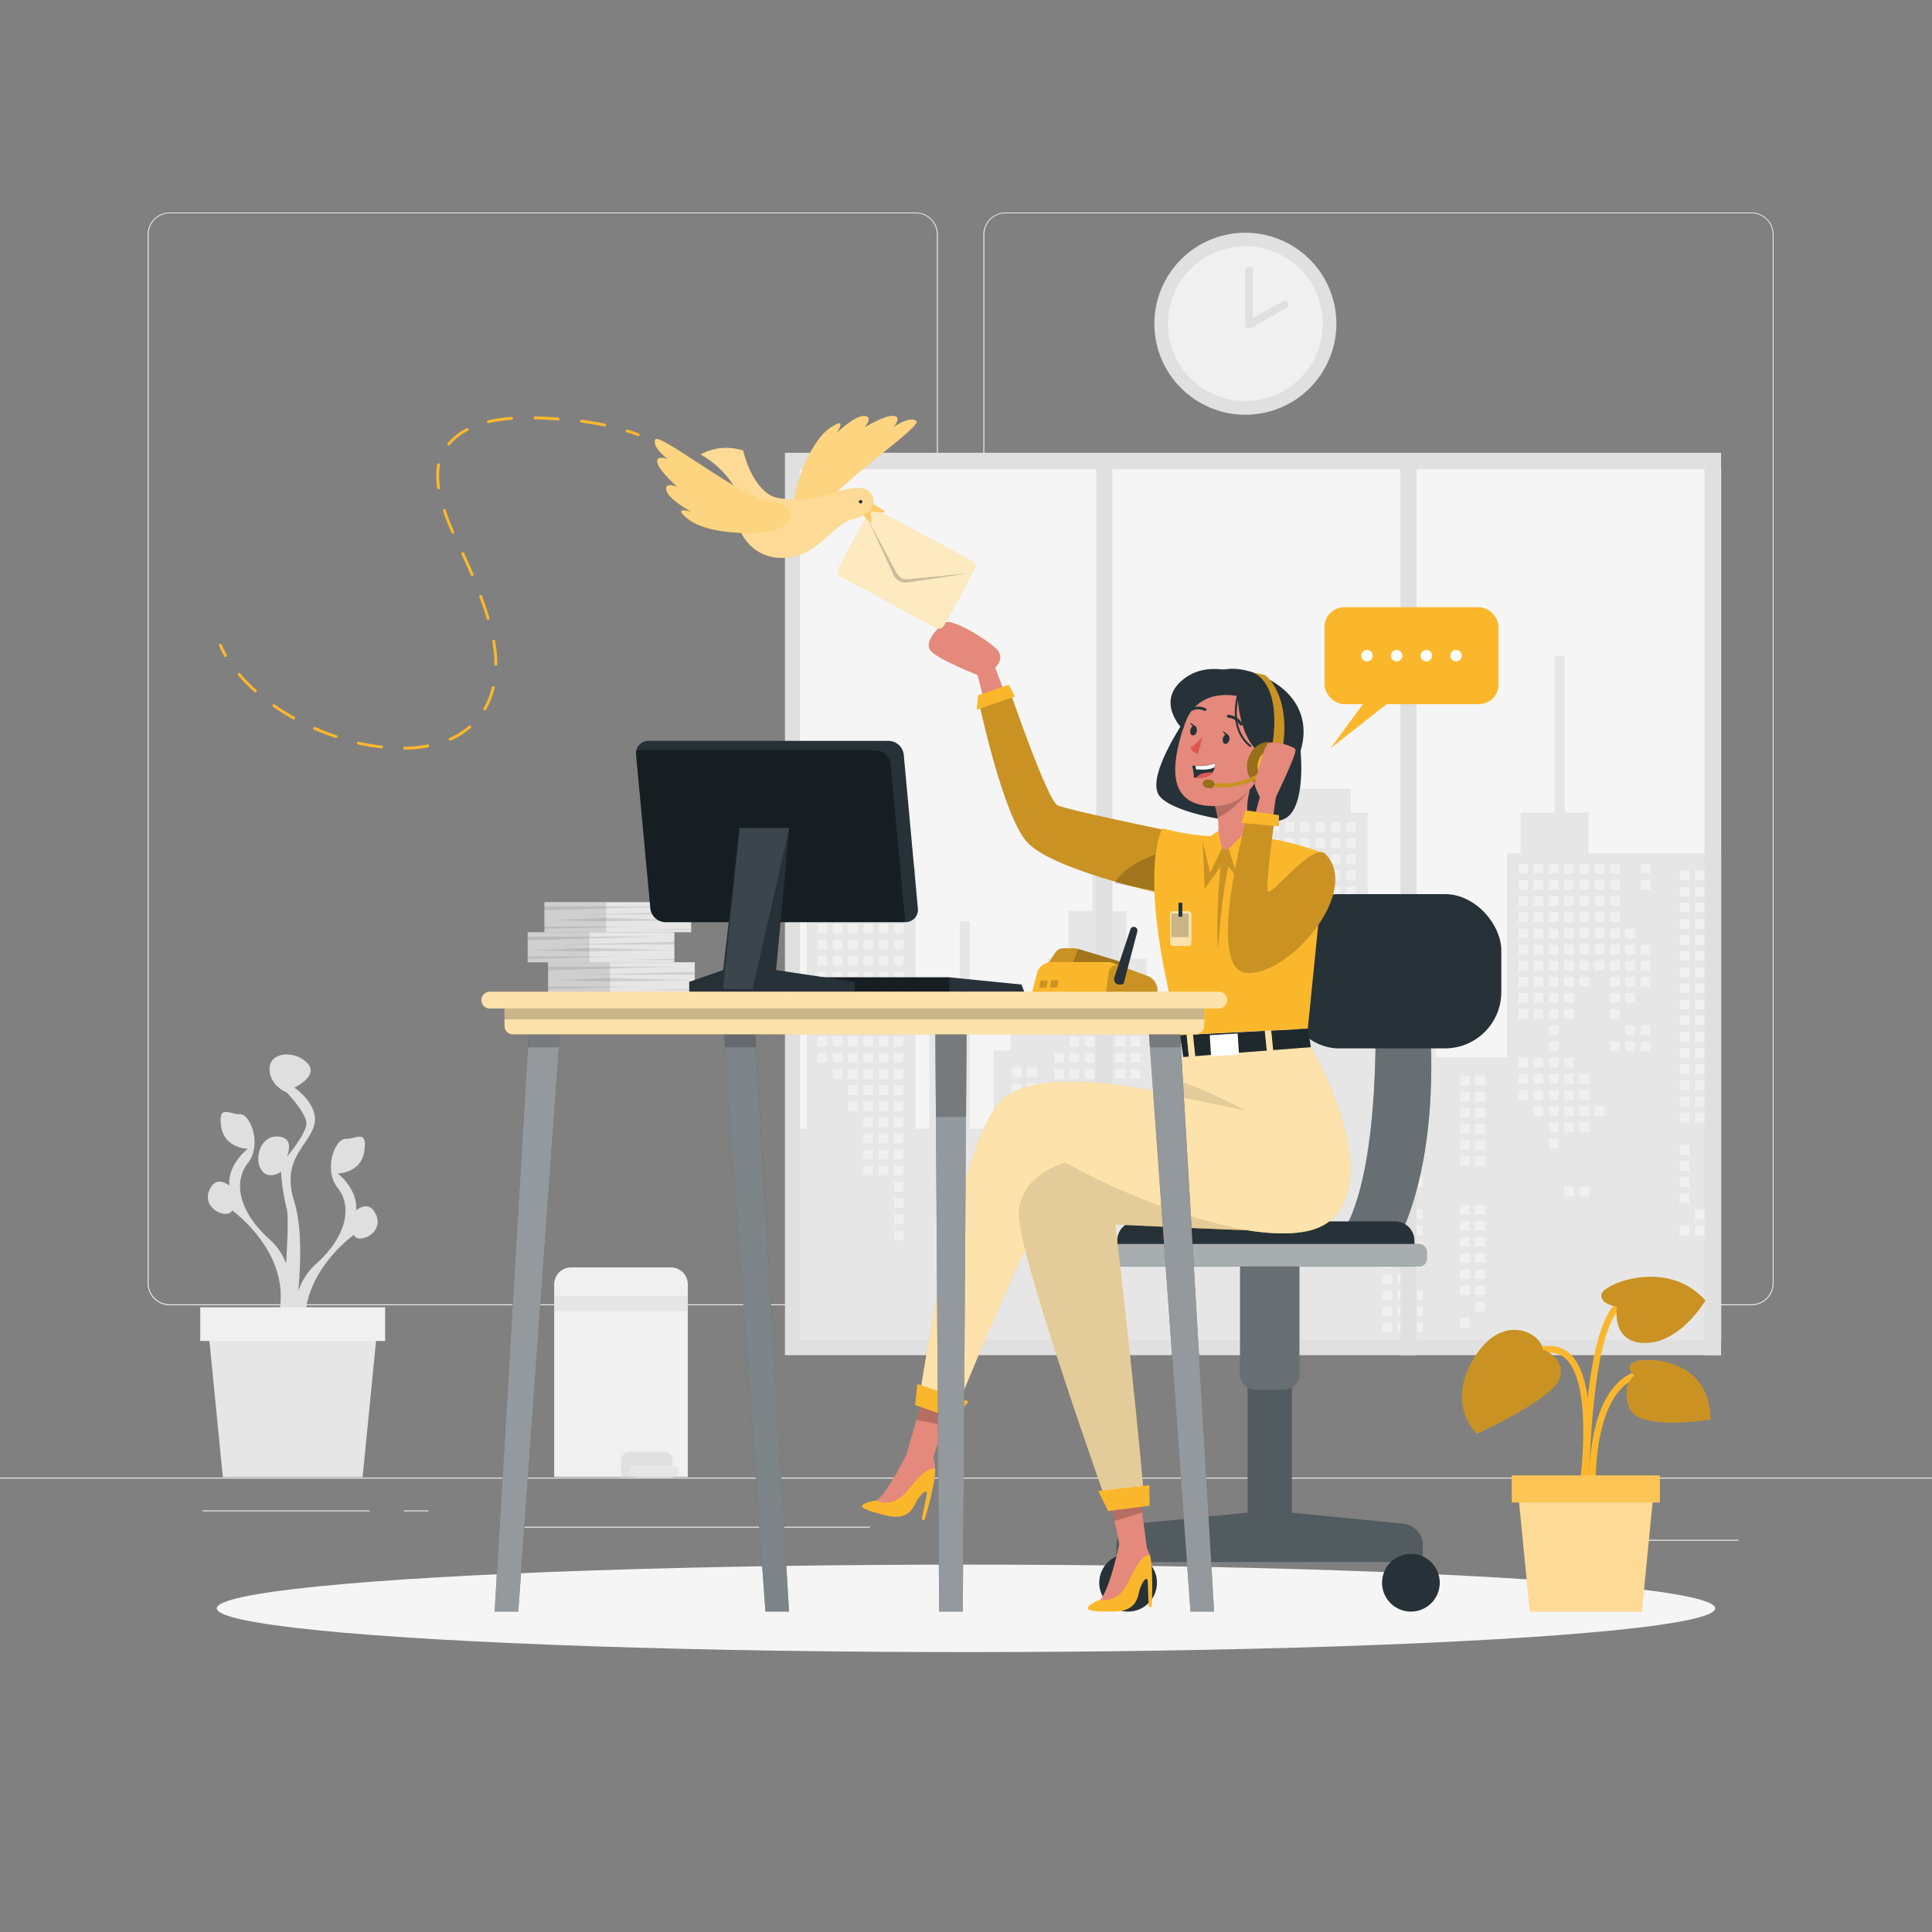 <svg xmlns="http://www.w3.org/2000/svg" viewBox="0 0 500 500"><rect x="0" y="0" width="500" height="500" fill="#808080" stroke="none"/><g id="freepik--background-complete--inject-61"><rect y="382.4" width="500" height="0.25" style="fill:#ebebeb"></rect><rect x="416.78" y="398.49" width="33.12" height="0.25" style="fill:#ebebeb"></rect><rect x="322.53" y="401.21" width="8.69" height="0.25" style="fill:#ebebeb"></rect><rect x="396.59" y="389.21" width="19.19" height="0.25" style="fill:#ebebeb"></rect><rect x="52.46" y="390.89" width="43.19" height="0.25" style="fill:#ebebeb"></rect><rect x="104.56" y="390.89" width="6.33" height="0.25" style="fill:#ebebeb"></rect><rect x="131.47" y="395.11" width="93.68" height="0.25" style="fill:#ebebeb"></rect><path d="M237,337.8H43.91a5.71,5.71,0,0,1-5.7-5.71V60.66A5.71,5.71,0,0,1,43.91,55H237a5.71,5.71,0,0,1,5.71,5.71V332.09A5.71,5.71,0,0,1,237,337.8ZM43.91,55.2a5.46,5.46,0,0,0-5.45,5.46V332.09a5.46,5.46,0,0,0,5.45,5.46H237a5.47,5.47,0,0,0,5.46-5.46V60.66A5.47,5.47,0,0,0,237,55.2Z" style="fill:#ebebeb"></path><path d="M453.31,337.8H260.21a5.72,5.72,0,0,1-5.71-5.71V60.66A5.72,5.72,0,0,1,260.21,55h193.1A5.71,5.71,0,0,1,459,60.66V332.09A5.71,5.71,0,0,1,453.31,337.8ZM260.21,55.2a5.47,5.47,0,0,0-5.46,5.46V332.09a5.47,5.47,0,0,0,5.46,5.46h193.1a5.47,5.47,0,0,0,5.46-5.46V60.66a5.47,5.47,0,0,0-5.46-5.46Z" style="fill:#ebebeb"></path><rect x="203.14" y="117.18" width="242.28" height="233.54" style="fill:#e0e0e0"></rect><rect x="207.03" y="121.42" width="238.39" height="225.22" style="fill:#f5f5f5"></rect><polygon points="208.79 292.1 208.79 224.35 215.82 224.35 215.82 215.4 231.66 208 231.66 198.84 234.3 198.84 234.3 224.35 236.94 224.35 236.94 292.1 240.46 292.1 240.46 256.9 248.38 256.9 248.38 238.43 251.02 238.43 251.02 292.1 257.17 292.1 257.17 271.86 261.57 271.86 261.57 266.58 271.25 266.58 271.25 248.11 276.53 248.11 276.53 235.79 282.69 235.79 282.69 217.31 285.33 217.31 285.33 235.79 291.49 235.79 291.49 248.11 296.76 248.11 296.76 266.58 306.44 266.58 306.44 271.86 310.84 271.86 310.84 292.1 316.12 292.1 316.12 266.58 325.8 266.58 325.8 210.28 328.44 210.28 328.44 204.12 349.55 204.12 349.55 210.28 353.95 210.28 353.95 250.75 371.55 250.75 371.55 255.14 377.7 255.14 377.7 257.78 371.55 257.78 371.55 273.62 390.02 273.62 390.02 220.83 393.54 220.83 393.54 210.28 402.34 210.28 402.34 169.81 404.98 169.81 404.98 210.28 411.14 210.28 411.14 220.83 445.42 220.83 445.42 346.64 207.03 346.64 207.03 292.1 208.79 292.1" style="fill:#e6e6e6"></polygon><rect x="424.61" y="223.59" width="2.49" height="2.49" style="fill:#f0f0f0"></rect><rect x="424.61" y="227.77" width="2.49" height="2.49" style="fill:#f0f0f0"></rect><rect x="424.61" y="244.49" width="2.49" height="2.49" style="fill:#f0f0f0"></rect><rect x="424.61" y="248.66" width="2.49" height="2.49" style="fill:#f0f0f0"></rect><rect x="424.61" y="252.84" width="2.49" height="2.49" style="fill:#f0f0f0"></rect><rect x="424.61" y="265.38" width="2.49" height="2.49" style="fill:#f0f0f0"></rect><rect x="424.61" y="269.56" width="2.49" height="2.49" style="fill:#f0f0f0"></rect><rect x="420.65" y="240.31" width="2.49" height="2.49" style="fill:#f0f0f0"></rect><rect x="420.65" y="244.49" width="2.49" height="2.49" style="fill:#f0f0f0"></rect><rect x="420.65" y="248.66" width="2.49" height="2.49" style="fill:#f0f0f0"></rect><rect x="420.65" y="252.84" width="2.49" height="2.49" style="fill:#f0f0f0"></rect><rect x="420.65" y="257.02" width="2.49" height="2.49" style="fill:#f0f0f0"></rect><rect x="420.65" y="265.38" width="2.49" height="2.49" style="fill:#f0f0f0"></rect><rect x="420.65" y="269.56" width="2.49" height="2.49" style="fill:#f0f0f0"></rect><rect x="416.69" y="223.59" width="2.49" height="2.49" style="fill:#f0f0f0"></rect><rect x="416.69" y="227.77" width="2.49" height="2.49" style="fill:#f0f0f0"></rect><rect x="416.69" y="231.95" width="2.49" height="2.49" style="fill:#f0f0f0"></rect><rect x="416.69" y="236.13" width="2.49" height="2.49" style="fill:#f0f0f0"></rect><rect x="416.69" y="240.31" width="2.49" height="2.49" style="fill:#f0f0f0"></rect><rect x="416.69" y="244.49" width="2.49" height="2.49" style="fill:#f0f0f0"></rect><rect x="416.69" y="248.66" width="2.49" height="2.49" style="fill:#f0f0f0"></rect><rect x="416.69" y="252.84" width="2.49" height="2.49" style="fill:#f0f0f0"></rect><rect x="416.69" y="257.02" width="2.49" height="2.49" style="fill:#f0f0f0"></rect><rect x="416.69" y="261.2" width="2.49" height="2.49" style="fill:#f0f0f0"></rect><rect x="416.69" y="269.56" width="2.49" height="2.49" style="fill:#f0f0f0"></rect><rect x="412.73" y="223.59" width="2.49" height="2.49" style="fill:#f0f0f0"></rect><rect x="412.73" y="227.77" width="2.49" height="2.49" style="fill:#f0f0f0"></rect><rect x="412.73" y="231.95" width="2.49" height="2.49" style="fill:#f0f0f0"></rect><rect x="412.73" y="236.13" width="2.49" height="2.49" style="fill:#f0f0f0"></rect><rect x="412.73" y="240.31" width="2.49" height="2.49" style="fill:#f0f0f0"></rect><rect x="412.73" y="244.49" width="2.49" height="2.49" style="fill:#f0f0f0"></rect><rect x="412.73" y="248.66" width="2.49" height="2.49" style="fill:#f0f0f0"></rect><rect x="412.73" y="286.28" width="2.49" height="2.49" style="fill:#f0f0f0"></rect><rect x="408.77" y="223.59" width="2.49" height="2.49" style="fill:#f0f0f0"></rect><rect x="408.77" y="227.77" width="2.49" height="2.49" style="fill:#f0f0f0"></rect><rect x="408.77" y="231.95" width="2.49" height="2.49" style="fill:#f0f0f0"></rect><rect x="408.77" y="236.13" width="2.49" height="2.49" style="fill:#f0f0f0"></rect><rect x="408.77" y="240.31" width="2.49" height="2.49" style="fill:#f0f0f0"></rect><rect x="408.77" y="244.49" width="2.49" height="2.49" style="fill:#f0f0f0"></rect><rect x="408.77" y="248.66" width="2.49" height="2.49" style="fill:#f0f0f0"></rect><rect x="408.77" y="252.84" width="2.49" height="2.49" style="fill:#f0f0f0"></rect><rect x="408.77" y="277.92" width="2.49" height="2.49" style="fill:#f0f0f0"></rect><rect x="408.77" y="282.1" width="2.49" height="2.49" style="fill:#f0f0f0"></rect><rect x="408.77" y="286.28" width="2.49" height="2.49" style="fill:#f0f0f0"></rect><rect x="408.77" y="290.45" width="2.49" height="2.49" style="fill:#f0f0f0"></rect><rect x="408.77" y="307.17" width="2.49" height="2.49" style="fill:#f0f0f0"></rect><rect x="404.81" y="223.59" width="2.49" height="2.49" style="fill:#f0f0f0"></rect><rect x="404.81" y="227.77" width="2.49" height="2.49" style="fill:#f0f0f0"></rect><rect x="404.81" y="231.95" width="2.49" height="2.49" style="fill:#f0f0f0"></rect><rect x="404.81" y="236.13" width="2.49" height="2.49" style="fill:#f0f0f0"></rect><rect x="404.81" y="240.31" width="2.49" height="2.49" style="fill:#f0f0f0"></rect><rect x="404.81" y="244.49" width="2.49" height="2.49" style="fill:#f0f0f0"></rect><rect x="404.81" y="248.66" width="2.49" height="2.49" style="fill:#f0f0f0"></rect><rect x="404.81" y="252.84" width="2.49" height="2.49" style="fill:#f0f0f0"></rect><rect x="404.81" y="257.02" width="2.49" height="2.49" style="fill:#f0f0f0"></rect><rect x="404.81" y="261.2" width="2.49" height="2.49" style="fill:#f0f0f0"></rect><rect x="404.81" y="273.74" width="2.49" height="2.49" style="fill:#f0f0f0"></rect><rect x="404.81" y="277.92" width="2.49" height="2.49" style="fill:#f0f0f0"></rect><rect x="404.81" y="282.1" width="2.49" height="2.49" style="fill:#f0f0f0"></rect><rect x="404.81" y="286.28" width="2.49" height="2.49" style="fill:#f0f0f0"></rect><rect x="404.81" y="290.45" width="2.49" height="2.49" style="fill:#f0f0f0"></rect><rect x="404.81" y="307.17" width="2.49" height="2.49" style="fill:#f0f0f0"></rect><rect x="400.85" y="223.59" width="2.49" height="2.49" style="fill:#f0f0f0"></rect><rect x="400.85" y="227.77" width="2.49" height="2.49" style="fill:#f0f0f0"></rect><rect x="400.85" y="231.95" width="2.49" height="2.49" style="fill:#f0f0f0"></rect><rect x="400.85" y="236.13" width="2.49" height="2.49" style="fill:#f0f0f0"></rect><rect x="400.85" y="240.31" width="2.49" height="2.49" style="fill:#f0f0f0"></rect><rect x="400.85" y="244.49" width="2.49" height="2.49" style="fill:#f0f0f0"></rect><rect x="400.85" y="248.66" width="2.49" height="2.49" style="fill:#f0f0f0"></rect><rect x="400.85" y="252.84" width="2.49" height="2.49" style="fill:#f0f0f0"></rect><rect x="400.85" y="257.02" width="2.49" height="2.49" style="fill:#f0f0f0"></rect><rect x="400.85" y="261.2" width="2.49" height="2.49" style="fill:#f0f0f0"></rect><rect x="400.85" y="265.38" width="2.49" height="2.49" style="fill:#f0f0f0"></rect><rect x="400.85" y="269.56" width="2.49" height="2.49" style="fill:#f0f0f0"></rect><rect x="400.85" y="273.74" width="2.49" height="2.49" style="fill:#f0f0f0"></rect><rect x="400.85" y="277.92" width="2.49" height="2.49" style="fill:#f0f0f0"></rect><rect x="400.85" y="282.1" width="2.49" height="2.49" style="fill:#f0f0f0"></rect><rect x="400.85" y="286.28" width="2.49" height="2.49" style="fill:#f0f0f0"></rect><rect x="400.85" y="290.45" width="2.49" height="2.49" style="fill:#f0f0f0"></rect><rect x="400.85" y="294.63" width="2.49" height="2.49" style="fill:#f0f0f0"></rect><rect x="396.89" y="223.59" width="2.49" height="2.49" style="fill:#f0f0f0"></rect><rect x="396.89" y="227.77" width="2.49" height="2.49" style="fill:#f0f0f0"></rect><rect x="396.89" y="231.95" width="2.49" height="2.49" style="fill:#f0f0f0"></rect><rect x="396.89" y="236.13" width="2.49" height="2.49" style="fill:#f0f0f0"></rect><rect x="396.89" y="240.31" width="2.49" height="2.49" style="fill:#f0f0f0"></rect><rect x="396.89" y="244.49" width="2.49" height="2.49" style="fill:#f0f0f0"></rect><rect x="396.89" y="248.66" width="2.49" height="2.49" style="fill:#f0f0f0"></rect><rect x="396.89" y="252.84" width="2.49" height="2.49" style="fill:#f0f0f0"></rect><rect x="396.89" y="257.02" width="2.49" height="2.49" style="fill:#f0f0f0"></rect><rect x="396.89" y="261.2" width="2.49" height="2.49" style="fill:#f0f0f0"></rect><rect x="396.89" y="273.74" width="2.49" height="2.49" style="fill:#f0f0f0"></rect><rect x="396.89" y="277.92" width="2.49" height="2.49" style="fill:#f0f0f0"></rect><rect x="396.89" y="282.1" width="2.49" height="2.49" style="fill:#f0f0f0"></rect><rect x="396.89" y="286.28" width="2.49" height="2.49" style="fill:#f0f0f0"></rect><rect x="392.94" y="223.59" width="2.49" height="2.49" style="fill:#f0f0f0"></rect><rect x="392.94" y="227.77" width="2.49" height="2.49" style="fill:#f0f0f0"></rect><rect x="392.94" y="231.95" width="2.49" height="2.49" style="fill:#f0f0f0"></rect><rect x="392.94" y="236.13" width="2.49" height="2.49" style="fill:#f0f0f0"></rect><rect x="392.94" y="240.31" width="2.49" height="2.49" style="fill:#f0f0f0"></rect><rect x="392.94" y="244.49" width="2.49" height="2.49" style="fill:#f0f0f0"></rect><rect x="392.94" y="248.66" width="2.49" height="2.49" style="fill:#f0f0f0"></rect><rect x="392.94" y="252.84" width="2.49" height="2.49" style="fill:#f0f0f0"></rect><rect x="392.94" y="257.02" width="2.49" height="2.49" style="fill:#f0f0f0"></rect><rect x="392.94" y="261.2" width="2.49" height="2.49" style="fill:#f0f0f0"></rect><rect x="392.94" y="273.74" width="2.49" height="2.49" style="fill:#f0f0f0"></rect><rect x="392.94" y="277.92" width="2.49" height="2.49" style="fill:#f0f0f0"></rect><rect x="392.94" y="282.1" width="2.49" height="2.49" style="fill:#f0f0f0"></rect><rect x="348.36" y="212.74" width="2.49" height="2.49" style="fill:#f0f0f0"></rect><rect x="348.36" y="216.92" width="2.49" height="2.49" style="fill:#f0f0f0"></rect><rect x="348.36" y="221.1" width="2.49" height="2.49" style="fill:#f0f0f0"></rect><rect x="348.36" y="225.28" width="2.49" height="2.49" style="fill:#f0f0f0"></rect><rect x="348.36" y="229.46" width="2.49" height="2.49" style="fill:#f0f0f0"></rect><rect x="348.36" y="233.64" width="2.49" height="2.49" style="fill:#f0f0f0"></rect><rect x="348.36" y="237.81" width="2.49" height="2.49" style="fill:#f0f0f0"></rect><rect x="348.36" y="241.99" width="2.49" height="2.49" style="fill:#f0f0f0"></rect><rect x="348.36" y="254.53" width="2.49" height="2.49" style="fill:#f0f0f0"></rect><rect x="348.36" y="258.71" width="2.49" height="2.49" style="fill:#f0f0f0"></rect><rect x="344.4" y="212.74" width="2.49" height="2.49" style="fill:#f0f0f0"></rect><rect x="344.4" y="216.92" width="2.49" height="2.49" style="fill:#f0f0f0"></rect><rect x="344.4" y="221.1" width="2.49" height="2.49" style="fill:#f0f0f0"></rect><rect x="344.4" y="225.28" width="2.49" height="2.49" style="fill:#f0f0f0"></rect><rect x="344.4" y="229.46" width="2.49" height="2.49" style="fill:#f0f0f0"></rect><rect x="344.4" y="233.64" width="2.49" height="2.49" style="fill:#f0f0f0"></rect><rect x="344.4" y="237.81" width="2.49" height="2.49" style="fill:#f0f0f0"></rect><rect x="344.4" y="241.99" width="2.49" height="2.49" style="fill:#f0f0f0"></rect><rect x="344.4" y="258.71" width="2.49" height="2.49" style="fill:#f0f0f0"></rect><rect x="340.44" y="212.74" width="2.49" height="2.49" style="fill:#f0f0f0"></rect><rect x="340.44" y="216.92" width="2.49" height="2.49" style="fill:#f0f0f0"></rect><rect x="340.44" y="221.1" width="2.49" height="2.49" style="fill:#f0f0f0"></rect><rect x="340.44" y="225.28" width="2.49" height="2.49" style="fill:#f0f0f0"></rect><rect x="340.44" y="229.46" width="2.49" height="2.49" style="fill:#f0f0f0"></rect><rect x="340.44" y="233.64" width="2.49" height="2.49" style="fill:#f0f0f0"></rect><rect x="340.44" y="237.81" width="2.49" height="2.49" style="fill:#f0f0f0"></rect><rect x="340.44" y="241.99" width="2.49" height="2.49" style="fill:#f0f0f0"></rect><rect x="336.48" y="212.74" width="2.49" height="2.49" style="fill:#f0f0f0"></rect><rect x="336.48" y="216.92" width="2.49" height="2.49" style="fill:#f0f0f0"></rect><rect x="336.48" y="221.1" width="2.49" height="2.49" style="fill:#f0f0f0"></rect><rect x="336.48" y="225.28" width="2.49" height="2.49" style="fill:#f0f0f0"></rect><rect x="336.48" y="229.46" width="2.49" height="2.49" style="fill:#f0f0f0"></rect><rect x="336.48" y="233.64" width="2.49" height="2.49" style="fill:#f0f0f0"></rect><rect x="336.48" y="241.99" width="2.49" height="2.49" style="fill:#f0f0f0"></rect><rect x="336.48" y="246.17" width="2.49" height="2.49" style="fill:#f0f0f0"></rect><rect x="336.48" y="258.71" width="2.49" height="2.49" style="fill:#f0f0f0"></rect><rect x="336.48" y="262.89" width="2.49" height="2.49" style="fill:#f0f0f0"></rect><rect x="336.48" y="267.07" width="2.49" height="2.49" style="fill:#f0f0f0"></rect><rect x="336.48" y="271.25" width="2.49" height="2.49" style="fill:#f0f0f0"></rect><rect x="336.48" y="275.43" width="2.49" height="2.49" style="fill:#f0f0f0"></rect><rect x="336.48" y="279.6" width="2.49" height="2.49" style="fill:#f0f0f0"></rect><rect x="336.48" y="283.78" width="2.49" height="2.49" style="fill:#f0f0f0"></rect><rect x="332.52" y="212.74" width="2.49" height="2.49" style="fill:#f0f0f0"></rect><rect x="332.52" y="216.92" width="2.49" height="2.49" style="fill:#f0f0f0"></rect><rect x="332.52" y="221.1" width="2.49" height="2.49" style="fill:#f0f0f0"></rect><rect x="332.52" y="225.28" width="2.49" height="2.49" style="fill:#f0f0f0"></rect><rect x="332.52" y="229.46" width="2.49" height="2.49" style="fill:#f0f0f0"></rect><rect x="332.52" y="233.64" width="2.49" height="2.49" style="fill:#f0f0f0"></rect><rect x="332.52" y="246.17" width="2.49" height="2.49" style="fill:#f0f0f0"></rect><rect x="332.52" y="250.35" width="2.49" height="2.49" style="fill:#f0f0f0"></rect><rect x="332.52" y="254.53" width="2.49" height="2.49" style="fill:#f0f0f0"></rect><rect x="332.52" y="258.71" width="2.49" height="2.49" style="fill:#f0f0f0"></rect><rect x="332.52" y="262.89" width="2.49" height="2.49" style="fill:#f0f0f0"></rect><rect x="332.52" y="267.07" width="2.49" height="2.49" style="fill:#f0f0f0"></rect><rect x="332.52" y="271.25" width="2.49" height="2.49" style="fill:#f0f0f0"></rect><rect x="332.52" y="275.43" width="2.49" height="2.49" style="fill:#f0f0f0"></rect><rect x="332.52" y="279.6" width="2.49" height="2.49" style="fill:#f0f0f0"></rect><rect x="332.52" y="283.78" width="2.49" height="2.49" style="fill:#f0f0f0"></rect><rect x="332.52" y="287.96" width="2.49" height="2.49" style="fill:#f0f0f0"></rect><rect x="332.52" y="296.32" width="2.49" height="2.49" style="fill:#f0f0f0"></rect><rect x="328.56" y="212.74" width="2.49" height="2.49" style="fill:#f0f0f0"></rect><rect x="328.56" y="216.92" width="2.49" height="2.49" style="fill:#f0f0f0"></rect><rect x="328.56" y="221.1" width="2.49" height="2.49" style="fill:#f0f0f0"></rect><rect x="328.56" y="225.28" width="2.49" height="2.49" style="fill:#f0f0f0"></rect><rect x="328.56" y="229.46" width="2.49" height="2.49" style="fill:#f0f0f0"></rect><rect x="328.56" y="233.64" width="2.49" height="2.49" style="fill:#f0f0f0"></rect><rect x="328.56" y="246.17" width="2.49" height="2.49" style="fill:#f0f0f0"></rect><rect x="328.56" y="250.35" width="2.49" height="2.49" style="fill:#f0f0f0"></rect><rect x="328.56" y="254.53" width="2.49" height="2.49" style="fill:#f0f0f0"></rect><rect x="328.56" y="258.71" width="2.49" height="2.49" style="fill:#f0f0f0"></rect><rect x="328.56" y="271.25" width="2.49" height="2.49" style="fill:#f0f0f0"></rect><rect x="328.56" y="275.43" width="2.49" height="2.49" style="fill:#f0f0f0"></rect><rect x="328.56" y="279.6" width="2.49" height="2.49" style="fill:#f0f0f0"></rect><rect x="328.56" y="283.78" width="2.49" height="2.49" style="fill:#f0f0f0"></rect><rect x="328.56" y="287.96" width="2.49" height="2.49" style="fill:#f0f0f0"></rect><rect x="328.56" y="296.32" width="2.49" height="2.49" style="fill:#f0f0f0"></rect><rect x="328.56" y="300.5" width="2.49" height="2.49" style="fill:#f0f0f0"></rect><rect x="292.64" y="251.6" width="2.49" height="2.49" style="fill:#f0f0f0"></rect><rect x="292.64" y="255.78" width="2.49" height="2.49" style="fill:#f0f0f0"></rect><rect x="292.64" y="259.96" width="2.49" height="2.49" style="fill:#f0f0f0"></rect><rect x="292.64" y="264.13" width="2.49" height="2.49" style="fill:#f0f0f0"></rect><rect x="292.64" y="268.31" width="2.49" height="2.49" style="fill:#f0f0f0"></rect><rect x="292.64" y="272.49" width="2.49" height="2.49" style="fill:#f0f0f0"></rect><rect x="292.64" y="276.67" width="2.49" height="2.49" style="fill:#f0f0f0"></rect><rect x="292.64" y="289.21" width="2.49" height="2.49" style="fill:#f0f0f0"></rect><rect x="292.64" y="293.39" width="2.49" height="2.49" style="fill:#f0f0f0"></rect><rect x="292.64" y="297.57" width="2.49" height="2.49" style="fill:#f0f0f0"></rect><rect x="288.68" y="251.6" width="2.49" height="2.49" style="fill:#f0f0f0"></rect><rect x="288.68" y="255.78" width="2.49" height="2.49" style="fill:#f0f0f0"></rect><rect x="288.68" y="259.96" width="2.49" height="2.49" style="fill:#f0f0f0"></rect><rect x="288.68" y="264.13" width="2.49" height="2.49" style="fill:#f0f0f0"></rect><rect x="288.68" y="268.31" width="2.49" height="2.49" style="fill:#f0f0f0"></rect><rect x="288.68" y="272.49" width="2.49" height="2.49" style="fill:#f0f0f0"></rect><rect x="288.68" y="276.67" width="2.49" height="2.49" style="fill:#f0f0f0"></rect><rect x="284.72" y="251.6" width="2.49" height="2.49" style="fill:#f0f0f0"></rect><rect x="284.72" y="255.78" width="2.49" height="2.49" style="fill:#f0f0f0"></rect><rect x="284.72" y="259.96" width="2.49" height="2.49" style="fill:#f0f0f0"></rect><rect x="284.72" y="264.13" width="2.49" height="2.49" style="fill:#f0f0f0"></rect><rect x="284.72" y="268.31" width="2.49" height="2.49" style="fill:#f0f0f0"></rect><rect x="284.72" y="272.49" width="2.49" height="2.49" style="fill:#f0f0f0"></rect><rect x="284.72" y="276.67" width="2.49" height="2.49" style="fill:#f0f0f0"></rect><rect x="280.76" y="251.6" width="2.49" height="2.49" style="fill:#f0f0f0"></rect><rect x="280.76" y="255.78" width="2.49" height="2.49" style="fill:#f0f0f0"></rect><rect x="280.76" y="259.96" width="2.49" height="2.49" style="fill:#f0f0f0"></rect><rect x="280.76" y="264.13" width="2.49" height="2.49" style="fill:#f0f0f0"></rect><rect x="280.76" y="268.31" width="2.49" height="2.49" style="fill:#f0f0f0"></rect><rect x="280.76" y="272.49" width="2.49" height="2.49" style="fill:#f0f0f0"></rect><rect x="280.76" y="276.67" width="2.49" height="2.49" style="fill:#f0f0f0"></rect><rect x="280.76" y="280.85" width="2.49" height="2.49" style="fill:#f0f0f0"></rect><rect x="280.76" y="285.03" width="2.49" height="2.49" style="fill:#f0f0f0"></rect><rect x="280.76" y="289.21" width="2.49" height="2.49" style="fill:#f0f0f0"></rect><rect x="280.76" y="293.39" width="2.49" height="2.49" style="fill:#f0f0f0"></rect><rect x="276.8" y="251.6" width="2.49" height="2.49" style="fill:#f0f0f0"></rect><rect x="276.8" y="255.78" width="2.49" height="2.49" style="fill:#f0f0f0"></rect><rect x="276.8" y="259.96" width="2.49" height="2.49" style="fill:#f0f0f0"></rect><rect x="276.8" y="264.13" width="2.49" height="2.49" style="fill:#f0f0f0"></rect><rect x="276.8" y="268.31" width="2.49" height="2.49" style="fill:#f0f0f0"></rect><rect x="276.8" y="272.49" width="2.49" height="2.49" style="fill:#f0f0f0"></rect><rect x="276.8" y="276.67" width="2.49" height="2.49" style="fill:#f0f0f0"></rect><rect x="276.8" y="280.85" width="2.49" height="2.49" style="fill:#f0f0f0"></rect><rect x="276.8" y="285.03" width="2.49" height="2.49" style="fill:#f0f0f0"></rect><rect x="276.8" y="289.21" width="2.49" height="2.49" style="fill:#f0f0f0"></rect><rect x="276.8" y="293.39" width="2.49" height="2.49" style="fill:#f0f0f0"></rect><rect x="276.8" y="297.57" width="2.49" height="2.49" style="fill:#f0f0f0"></rect><rect x="276.8" y="310.1" width="2.49" height="2.49" style="fill:#f0f0f0"></rect><rect x="276.8" y="314.28" width="2.49" height="2.49" style="fill:#f0f0f0"></rect><rect x="272.84" y="251.6" width="2.49" height="2.49" style="fill:#f0f0f0"></rect><rect x="272.84" y="255.78" width="2.49" height="2.49" style="fill:#f0f0f0"></rect><rect x="272.84" y="259.96" width="2.49" height="2.49" style="fill:#f0f0f0"></rect><rect x="272.84" y="272.49" width="2.49" height="2.49" style="fill:#f0f0f0"></rect><rect x="272.84" y="276.67" width="2.49" height="2.49" style="fill:#f0f0f0"></rect><rect x="272.84" y="280.85" width="2.49" height="2.49" style="fill:#f0f0f0"></rect><rect x="272.84" y="285.03" width="2.49" height="2.49" style="fill:#f0f0f0"></rect><rect x="272.84" y="289.21" width="2.49" height="2.49" style="fill:#f0f0f0"></rect><rect x="272.84" y="293.39" width="2.49" height="2.49" style="fill:#f0f0f0"></rect><rect x="272.84" y="297.57" width="2.49" height="2.49" style="fill:#f0f0f0"></rect><rect x="272.84" y="310.1" width="2.49" height="2.49" style="fill:#f0f0f0"></rect><rect x="272.84" y="314.28" width="2.49" height="2.49" style="fill:#f0f0f0"></rect><rect x="272.84" y="318.46" width="2.49" height="2.49" style="fill:#f0f0f0"></rect><rect x="231.35" y="226.52" width="2.49" height="2.49" style="fill:#f0f0f0"></rect><rect x="231.35" y="230.7" width="2.49" height="2.49" style="fill:#f0f0f0"></rect><rect x="231.35" y="234.88" width="2.49" height="2.49" style="fill:#f0f0f0"></rect><rect x="231.35" y="239.06" width="2.49" height="2.49" style="fill:#f0f0f0"></rect><rect x="231.35" y="243.24" width="2.49" height="2.49" style="fill:#f0f0f0"></rect><rect x="231.35" y="247.42" width="2.49" height="2.49" style="fill:#f0f0f0"></rect><rect x="231.35" y="251.6" width="2.49" height="2.49" style="fill:#f0f0f0"></rect><rect x="231.35" y="255.78" width="2.49" height="2.49" style="fill:#f0f0f0"></rect><rect x="231.35" y="259.96" width="2.49" height="2.49" style="fill:#f0f0f0"></rect><rect x="231.35" y="264.13" width="2.49" height="2.49" style="fill:#f0f0f0"></rect><rect x="231.35" y="268.31" width="2.49" height="2.49" style="fill:#f0f0f0"></rect><rect x="231.35" y="272.49" width="2.49" height="2.49" style="fill:#f0f0f0"></rect><rect x="231.35" y="276.67" width="2.49" height="2.49" style="fill:#f0f0f0"></rect><rect x="231.35" y="280.85" width="2.49" height="2.49" style="fill:#f0f0f0"></rect><rect x="231.35" y="285.03" width="2.49" height="2.49" style="fill:#f0f0f0"></rect><rect x="231.35" y="289.21" width="2.49" height="2.49" style="fill:#f0f0f0"></rect><rect x="231.35" y="293.39" width="2.49" height="2.49" style="fill:#f0f0f0"></rect><rect x="231.35" y="297.57" width="2.49" height="2.49" style="fill:#f0f0f0"></rect><rect x="231.35" y="301.75" width="2.49" height="2.49" style="fill:#f0f0f0"></rect><rect x="231.35" y="305.92" width="2.49" height="2.49" style="fill:#f0f0f0"></rect><rect x="231.35" y="310.1" width="2.49" height="2.49" style="fill:#f0f0f0"></rect><rect x="231.35" y="314.28" width="2.49" height="2.49" style="fill:#f0f0f0"></rect><rect x="231.35" y="318.46" width="2.49" height="2.49" style="fill:#f0f0f0"></rect><rect x="227.39" y="226.52" width="2.49" height="2.49" style="fill:#f0f0f0"></rect><rect x="227.39" y="230.7" width="2.49" height="2.49" style="fill:#f0f0f0"></rect><rect x="227.39" y="234.88" width="2.49" height="2.49" style="fill:#f0f0f0"></rect><rect x="227.39" y="239.06" width="2.49" height="2.49" style="fill:#f0f0f0"></rect><rect x="227.39" y="243.24" width="2.49" height="2.49" style="fill:#f0f0f0"></rect><rect x="227.39" y="247.42" width="2.49" height="2.49" style="fill:#f0f0f0"></rect><rect x="227.39" y="251.6" width="2.49" height="2.49" style="fill:#f0f0f0"></rect><rect x="227.39" y="255.78" width="2.49" height="2.49" style="fill:#f0f0f0"></rect><rect x="227.39" y="259.96" width="2.49" height="2.49" style="fill:#f0f0f0"></rect><rect x="227.39" y="264.13" width="2.49" height="2.49" style="fill:#f0f0f0"></rect><rect x="227.39" y="268.31" width="2.49" height="2.49" style="fill:#f0f0f0"></rect><rect x="227.39" y="272.49" width="2.49" height="2.49" style="fill:#f0f0f0"></rect><rect x="227.39" y="276.67" width="2.49" height="2.49" style="fill:#f0f0f0"></rect><rect x="227.39" y="280.85" width="2.49" height="2.49" style="fill:#f0f0f0"></rect><rect x="227.39" y="285.03" width="2.49" height="2.49" style="fill:#f0f0f0"></rect><rect x="227.39" y="289.21" width="2.49" height="2.49" style="fill:#f0f0f0"></rect><rect x="227.39" y="293.39" width="2.49" height="2.49" style="fill:#f0f0f0"></rect><rect x="227.39" y="297.57" width="2.49" height="2.49" style="fill:#f0f0f0"></rect><rect x="227.39" y="301.75" width="2.49" height="2.49" style="fill:#f0f0f0"></rect><rect x="223.43" y="226.52" width="2.49" height="2.49" style="fill:#f0f0f0"></rect><rect x="223.43" y="230.7" width="2.49" height="2.49" style="fill:#f0f0f0"></rect><rect x="223.43" y="234.88" width="2.49" height="2.49" style="fill:#f0f0f0"></rect><rect x="223.43" y="239.06" width="2.49" height="2.49" style="fill:#f0f0f0"></rect><rect x="223.43" y="243.24" width="2.49" height="2.49" style="fill:#f0f0f0"></rect><rect x="223.43" y="247.42" width="2.49" height="2.49" style="fill:#f0f0f0"></rect><rect x="223.43" y="251.6" width="2.49" height="2.49" style="fill:#f0f0f0"></rect><rect x="223.43" y="255.78" width="2.49" height="2.49" style="fill:#f0f0f0"></rect><rect x="223.43" y="259.96" width="2.49" height="2.49" style="fill:#f0f0f0"></rect><rect x="223.43" y="264.13" width="2.49" height="2.49" style="fill:#f0f0f0"></rect><rect x="223.43" y="268.31" width="2.49" height="2.49" style="fill:#f0f0f0"></rect><rect x="223.43" y="272.49" width="2.49" height="2.49" style="fill:#f0f0f0"></rect><rect x="223.43" y="276.67" width="2.49" height="2.49" style="fill:#f0f0f0"></rect><rect x="223.43" y="280.85" width="2.49" height="2.49" style="fill:#f0f0f0"></rect><rect x="223.43" y="285.03" width="2.49" height="2.49" style="fill:#f0f0f0"></rect><rect x="223.43" y="289.21" width="2.49" height="2.49" style="fill:#f0f0f0"></rect><rect x="223.43" y="293.39" width="2.49" height="2.49" style="fill:#f0f0f0"></rect><rect x="223.43" y="297.57" width="2.49" height="2.49" style="fill:#f0f0f0"></rect><rect x="223.43" y="301.75" width="2.49" height="2.49" style="fill:#f0f0f0"></rect><rect x="219.47" y="226.52" width="2.49" height="2.49" style="fill:#f0f0f0"></rect><rect x="219.47" y="230.7" width="2.49" height="2.49" style="fill:#f0f0f0"></rect><rect x="219.47" y="234.88" width="2.49" height="2.49" style="fill:#f0f0f0"></rect><rect x="219.47" y="239.06" width="2.49" height="2.49" style="fill:#f0f0f0"></rect><rect x="219.47" y="243.24" width="2.49" height="2.49" style="fill:#f0f0f0"></rect><rect x="219.47" y="247.42" width="2.49" height="2.49" style="fill:#f0f0f0"></rect><rect x="219.47" y="251.6" width="2.49" height="2.49" style="fill:#f0f0f0"></rect><rect x="219.47" y="255.78" width="2.49" height="2.49" style="fill:#f0f0f0"></rect><rect x="219.47" y="259.96" width="2.49" height="2.49" style="fill:#f0f0f0"></rect><rect x="219.47" y="264.13" width="2.49" height="2.49" style="fill:#f0f0f0"></rect><rect x="219.47" y="268.31" width="2.49" height="2.49" style="fill:#f0f0f0"></rect><rect x="219.47" y="272.49" width="2.49" height="2.49" style="fill:#f0f0f0"></rect><rect x="219.47" y="276.67" width="2.49" height="2.49" style="fill:#f0f0f0"></rect><rect x="219.47" y="280.85" width="2.49" height="2.49" style="fill:#f0f0f0"></rect><rect x="219.47" y="285.03" width="2.49" height="2.49" style="fill:#f0f0f0"></rect><rect x="215.51" y="226.52" width="2.49" height="2.49" style="fill:#f0f0f0"></rect><rect x="215.51" y="230.7" width="2.49" height="2.49" style="fill:#f0f0f0"></rect><rect x="215.51" y="234.88" width="2.49" height="2.49" style="fill:#f0f0f0"></rect><rect x="215.51" y="239.06" width="2.49" height="2.49" style="fill:#f0f0f0"></rect><rect x="215.51" y="243.24" width="2.49" height="2.49" style="fill:#f0f0f0"></rect><rect x="215.51" y="247.42" width="2.49" height="2.49" style="fill:#f0f0f0"></rect><rect x="215.51" y="251.6" width="2.49" height="2.49" style="fill:#f0f0f0"></rect><rect x="215.51" y="255.78" width="2.49" height="2.49" style="fill:#f0f0f0"></rect><rect x="215.51" y="259.96" width="2.49" height="2.49" style="fill:#f0f0f0"></rect><rect x="215.51" y="264.13" width="2.49" height="2.49" style="fill:#f0f0f0"></rect><rect x="215.51" y="268.31" width="2.49" height="2.49" style="fill:#f0f0f0"></rect><rect x="215.51" y="272.49" width="2.49" height="2.49" style="fill:#f0f0f0"></rect><rect x="215.51" y="276.67" width="2.49" height="2.49" style="fill:#f0f0f0"></rect><rect x="211.55" y="226.52" width="2.49" height="2.49" style="fill:#f0f0f0"></rect><rect x="211.55" y="230.7" width="2.49" height="2.49" style="fill:#f0f0f0"></rect><rect x="211.55" y="234.88" width="2.49" height="2.49" style="fill:#f0f0f0"></rect><rect x="211.55" y="239.06" width="2.49" height="2.49" style="fill:#f0f0f0"></rect><rect x="211.55" y="243.24" width="2.49" height="2.49" style="fill:#f0f0f0"></rect><rect x="211.55" y="247.42" width="2.49" height="2.49" style="fill:#f0f0f0"></rect><rect x="211.55" y="251.6" width="2.49" height="2.49" style="fill:#f0f0f0"></rect><rect x="211.55" y="255.78" width="2.49" height="2.49" style="fill:#f0f0f0"></rect><rect x="211.55" y="259.96" width="2.49" height="2.49" style="fill:#f0f0f0"></rect><rect x="211.55" y="264.13" width="2.49" height="2.49" style="fill:#f0f0f0"></rect><rect x="211.55" y="268.31" width="2.49" height="2.49" style="fill:#f0f0f0"></rect><rect x="211.55" y="272.49" width="2.49" height="2.49" style="fill:#f0f0f0"></rect><rect x="442.64" y="225.28" width="2.49" height="2.49" style="fill:#f0f0f0"></rect><rect x="442.64" y="229.46" width="2.49" height="2.49" style="fill:#f0f0f0"></rect><rect x="442.64" y="233.64" width="2.49" height="2.49" style="fill:#f0f0f0"></rect><rect x="442.64" y="237.81" width="2.49" height="2.49" style="fill:#f0f0f0"></rect><rect x="442.64" y="241.99" width="2.49" height="2.49" style="fill:#f0f0f0"></rect><rect x="442.64" y="246.17" width="2.49" height="2.49" style="fill:#f0f0f0"></rect><rect x="442.64" y="250.35" width="2.49" height="2.49" style="fill:#f0f0f0"></rect><rect x="442.64" y="254.53" width="2.49" height="2.49" style="fill:#f0f0f0"></rect><rect x="442.64" y="258.71" width="2.49" height="2.49" style="fill:#f0f0f0"></rect><rect x="442.64" y="262.89" width="2.49" height="2.49" style="fill:#f0f0f0"></rect><rect x="442.64" y="267.07" width="2.49" height="2.49" style="fill:#f0f0f0"></rect><rect x="442.64" y="271.25" width="2.49" height="2.49" style="fill:#f0f0f0"></rect><rect x="442.64" y="275.43" width="2.49" height="2.49" style="fill:#f0f0f0"></rect><rect x="442.64" y="279.6" width="2.49" height="2.49" style="fill:#f0f0f0"></rect><rect x="442.64" y="283.78" width="2.49" height="2.49" style="fill:#f0f0f0"></rect><rect x="442.64" y="287.96" width="2.49" height="2.49" style="fill:#f0f0f0"></rect><rect x="442.64" y="292.14" width="2.49" height="2.49" style="fill:#f0f0f0"></rect><rect x="442.64" y="300.5" width="2.49" height="2.49" style="fill:#f0f0f0"></rect><rect x="442.64" y="304.68" width="2.49" height="2.49" style="fill:#f0f0f0"></rect><rect x="442.64" y="308.86" width="2.49" height="2.49" style="fill:#f0f0f0"></rect><rect x="442.64" y="313.04" width="2.49" height="2.49" style="fill:#f0f0f0"></rect><rect x="442.64" y="317.21" width="2.49" height="2.49" style="fill:#f0f0f0"></rect><rect x="438.68" y="225.28" width="2.49" height="2.49" style="fill:#f0f0f0"></rect><rect x="438.68" y="229.46" width="2.49" height="2.49" style="fill:#f0f0f0"></rect><rect x="438.68" y="233.64" width="2.49" height="2.49" style="fill:#f0f0f0"></rect><rect x="438.68" y="237.81" width="2.49" height="2.49" style="fill:#f0f0f0"></rect><rect x="438.68" y="241.99" width="2.49" height="2.49" style="fill:#f0f0f0"></rect><rect x="438.68" y="246.17" width="2.49" height="2.49" style="fill:#f0f0f0"></rect><rect x="438.68" y="250.35" width="2.49" height="2.49" style="fill:#f0f0f0"></rect><rect x="438.68" y="254.53" width="2.49" height="2.49" style="fill:#f0f0f0"></rect><rect x="438.68" y="258.71" width="2.49" height="2.49" style="fill:#f0f0f0"></rect><rect x="438.68" y="262.89" width="2.49" height="2.49" style="fill:#f0f0f0"></rect><rect x="438.68" y="267.07" width="2.49" height="2.49" style="fill:#f0f0f0"></rect><rect x="438.68" y="271.25" width="2.49" height="2.49" style="fill:#f0f0f0"></rect><rect x="438.68" y="275.43" width="2.49" height="2.49" style="fill:#f0f0f0"></rect><rect x="438.68" y="279.6" width="2.49" height="2.49" style="fill:#f0f0f0"></rect><rect x="438.68" y="283.78" width="2.49" height="2.49" style="fill:#f0f0f0"></rect><rect x="438.68" y="287.96" width="2.49" height="2.49" style="fill:#f0f0f0"></rect><rect x="438.68" y="313.04" width="2.49" height="2.49" style="fill:#f0f0f0"></rect><rect x="438.68" y="317.21" width="2.49" height="2.49" style="fill:#f0f0f0"></rect><rect x="434.73" y="225.28" width="2.49" height="2.49" style="fill:#f0f0f0"></rect><rect x="434.73" y="229.46" width="2.49" height="2.49" style="fill:#f0f0f0"></rect><rect x="434.73" y="233.64" width="2.49" height="2.49" style="fill:#f0f0f0"></rect><rect x="434.73" y="237.81" width="2.49" height="2.49" style="fill:#f0f0f0"></rect><rect x="434.73" y="241.99" width="2.49" height="2.49" style="fill:#f0f0f0"></rect><rect x="434.73" y="246.17" width="2.49" height="2.49" style="fill:#f0f0f0"></rect><rect x="434.73" y="250.35" width="2.49" height="2.49" style="fill:#f0f0f0"></rect><rect x="434.73" y="254.53" width="2.49" height="2.49" style="fill:#f0f0f0"></rect><rect x="434.73" y="258.71" width="2.49" height="2.49" style="fill:#f0f0f0"></rect><rect x="434.73" y="262.89" width="2.49" height="2.49" style="fill:#f0f0f0"></rect><rect x="434.73" y="267.07" width="2.49" height="2.49" style="fill:#f0f0f0"></rect><rect x="434.73" y="271.25" width="2.49" height="2.49" style="fill:#f0f0f0"></rect><rect x="434.73" y="275.43" width="2.49" height="2.49" style="fill:#f0f0f0"></rect><rect x="434.73" y="279.6" width="2.49" height="2.49" style="fill:#f0f0f0"></rect><rect x="434.73" y="283.78" width="2.49" height="2.49" style="fill:#f0f0f0"></rect><rect x="434.73" y="287.96" width="2.49" height="2.49" style="fill:#f0f0f0"></rect><rect x="434.73" y="296.32" width="2.49" height="2.49" style="fill:#f0f0f0"></rect><rect x="434.73" y="300.5" width="2.49" height="2.49" style="fill:#f0f0f0"></rect><rect x="434.73" y="304.68" width="2.49" height="2.49" style="fill:#f0f0f0"></rect><rect x="434.73" y="308.86" width="2.49" height="2.49" style="fill:#f0f0f0"></rect><rect x="434.73" y="317.21" width="2.49" height="2.49" style="fill:#f0f0f0"></rect><rect x="365.66" y="254.53" width="2.49" height="2.49" style="fill:#f0f0f0"></rect><rect x="365.66" y="258.71" width="2.49" height="2.49" style="fill:#f0f0f0"></rect><rect x="365.66" y="262.89" width="2.49" height="2.49" style="fill:#f0f0f0"></rect><rect x="365.66" y="267.07" width="2.49" height="2.49" style="fill:#f0f0f0"></rect><rect x="365.66" y="271.25" width="2.49" height="2.49" style="fill:#f0f0f0"></rect><rect x="365.66" y="275.43" width="2.49" height="2.49" style="fill:#f0f0f0"></rect><rect x="365.66" y="279.6" width="2.49" height="2.49" style="fill:#f0f0f0"></rect><rect x="365.66" y="283.78" width="2.49" height="2.49" style="fill:#f0f0f0"></rect><rect x="365.66" y="287.96" width="2.49" height="2.49" style="fill:#f0f0f0"></rect><rect x="365.66" y="292.14" width="2.49" height="2.49" style="fill:#f0f0f0"></rect><rect x="365.66" y="296.32" width="2.49" height="2.49" style="fill:#f0f0f0"></rect><rect x="365.66" y="300.5" width="2.49" height="2.49" style="fill:#f0f0f0"></rect><rect x="365.66" y="304.68" width="2.49" height="2.49" style="fill:#f0f0f0"></rect><rect x="365.66" y="313.04" width="2.49" height="2.49" style="fill:#f0f0f0"></rect><rect x="365.66" y="317.21" width="2.49" height="2.49" style="fill:#f0f0f0"></rect><rect x="365.66" y="321.39" width="2.49" height="2.49" style="fill:#f0f0f0"></rect><rect x="365.66" y="325.57" width="2.49" height="2.49" style="fill:#f0f0f0"></rect><rect x="365.66" y="333.93" width="2.49" height="2.49" style="fill:#f0f0f0"></rect><rect x="365.66" y="338.11" width="2.49" height="2.49" style="fill:#f0f0f0"></rect><rect x="365.66" y="342.29" width="2.49" height="2.49" style="fill:#f0f0f0"></rect><rect x="361.7" y="254.53" width="2.49" height="2.49" style="fill:#f0f0f0"></rect><rect x="361.7" y="258.71" width="2.49" height="2.49" style="fill:#f0f0f0"></rect><rect x="361.7" y="262.89" width="2.49" height="2.49" style="fill:#f0f0f0"></rect><rect x="361.7" y="267.07" width="2.49" height="2.49" style="fill:#f0f0f0"></rect><rect x="361.7" y="271.25" width="2.49" height="2.49" style="fill:#f0f0f0"></rect><rect x="361.7" y="275.43" width="2.49" height="2.49" style="fill:#f0f0f0"></rect><rect x="361.7" y="279.6" width="2.49" height="2.49" style="fill:#f0f0f0"></rect><rect x="361.7" y="283.78" width="2.49" height="2.49" style="fill:#f0f0f0"></rect><rect x="361.7" y="287.96" width="2.49" height="2.49" style="fill:#f0f0f0"></rect><rect x="361.7" y="292.14" width="2.49" height="2.49" style="fill:#f0f0f0"></rect><rect x="361.7" y="296.32" width="2.49" height="2.49" style="fill:#f0f0f0"></rect><rect x="361.7" y="300.5" width="2.49" height="2.49" style="fill:#f0f0f0"></rect><rect x="361.7" y="304.68" width="2.49" height="2.49" style="fill:#f0f0f0"></rect><rect x="361.7" y="317.21" width="2.49" height="2.49" style="fill:#f0f0f0"></rect><rect x="361.7" y="321.39" width="2.49" height="2.49" style="fill:#f0f0f0"></rect><rect x="361.7" y="329.75" width="2.49" height="2.49" style="fill:#f0f0f0"></rect><rect x="361.7" y="333.93" width="2.49" height="2.49" style="fill:#f0f0f0"></rect><rect x="361.7" y="338.11" width="2.49" height="2.49" style="fill:#f0f0f0"></rect><rect x="361.7" y="342.29" width="2.49" height="2.49" style="fill:#f0f0f0"></rect><rect x="357.74" y="254.53" width="2.49" height="2.49" style="fill:#f0f0f0"></rect><rect x="357.74" y="258.71" width="2.49" height="2.49" style="fill:#f0f0f0"></rect><rect x="357.74" y="262.89" width="2.49" height="2.49" style="fill:#f0f0f0"></rect><rect x="357.74" y="267.07" width="2.49" height="2.49" style="fill:#f0f0f0"></rect><rect x="357.74" y="271.25" width="2.49" height="2.49" style="fill:#f0f0f0"></rect><rect x="357.74" y="275.43" width="2.49" height="2.49" style="fill:#f0f0f0"></rect><rect x="357.74" y="279.6" width="2.49" height="2.49" style="fill:#f0f0f0"></rect><rect x="357.74" y="283.78" width="2.49" height="2.49" style="fill:#f0f0f0"></rect><rect x="357.74" y="287.96" width="2.49" height="2.49" style="fill:#f0f0f0"></rect><rect x="357.74" y="292.14" width="2.49" height="2.49" style="fill:#f0f0f0"></rect><rect x="357.74" y="296.32" width="2.49" height="2.49" style="fill:#f0f0f0"></rect><rect x="357.74" y="300.5" width="2.49" height="2.49" style="fill:#f0f0f0"></rect><rect x="357.74" y="304.68" width="2.49" height="2.49" style="fill:#f0f0f0"></rect><rect x="357.74" y="308.86" width="2.49" height="2.49" style="fill:#f0f0f0"></rect><rect x="357.74" y="317.21" width="2.49" height="2.49" style="fill:#f0f0f0"></rect><rect x="357.74" y="325.57" width="2.49" height="2.49" style="fill:#f0f0f0"></rect><rect x="357.74" y="329.75" width="2.49" height="2.49" style="fill:#f0f0f0"></rect><rect x="357.74" y="333.93" width="2.49" height="2.49" style="fill:#f0f0f0"></rect><rect x="357.74" y="338.11" width="2.49" height="2.49" style="fill:#f0f0f0"></rect><rect x="357.74" y="342.29" width="2.49" height="2.49" style="fill:#f0f0f0"></rect><rect x="381.79" y="278.36" width="2.49" height="2.49" style="fill:#f0f0f0"></rect><rect x="381.79" y="282.54" width="2.49" height="2.49" style="fill:#f0f0f0"></rect><rect x="381.79" y="286.72" width="2.49" height="2.49" style="fill:#f0f0f0"></rect><rect x="381.79" y="290.89" width="2.49" height="2.49" style="fill:#f0f0f0"></rect><rect x="381.79" y="295.07" width="2.49" height="2.49" style="fill:#f0f0f0"></rect><rect x="381.79" y="299.25" width="2.49" height="2.49" style="fill:#f0f0f0"></rect><rect x="381.79" y="311.79" width="2.49" height="2.49" style="fill:#f0f0f0"></rect><rect x="381.79" y="315.97" width="2.49" height="2.49" style="fill:#f0f0f0"></rect><rect x="381.79" y="320.15" width="2.49" height="2.49" style="fill:#f0f0f0"></rect><rect x="381.79" y="324.33" width="2.49" height="2.49" style="fill:#f0f0f0"></rect><rect x="381.79" y="328.51" width="2.49" height="2.49" style="fill:#f0f0f0"></rect><rect x="381.79" y="332.68" width="2.49" height="2.49" style="fill:#f0f0f0"></rect><rect x="381.79" y="336.86" width="2.49" height="2.49" style="fill:#f0f0f0"></rect><rect x="377.83" y="278.36" width="2.49" height="2.49" style="fill:#f0f0f0"></rect><rect x="377.83" y="282.54" width="2.49" height="2.49" style="fill:#f0f0f0"></rect><rect x="377.83" y="286.72" width="2.49" height="2.49" style="fill:#f0f0f0"></rect><rect x="377.83" y="290.89" width="2.49" height="2.49" style="fill:#f0f0f0"></rect><rect x="377.83" y="295.07" width="2.49" height="2.49" style="fill:#f0f0f0"></rect><rect x="377.83" y="299.25" width="2.49" height="2.49" style="fill:#f0f0f0"></rect><rect x="377.83" y="311.79" width="2.49" height="2.49" style="fill:#f0f0f0"></rect><rect x="377.83" y="315.97" width="2.49" height="2.49" style="fill:#f0f0f0"></rect><rect x="377.83" y="320.15" width="2.49" height="2.49" style="fill:#f0f0f0"></rect><rect x="377.83" y="324.33" width="2.49" height="2.49" style="fill:#f0f0f0"></rect><rect x="377.83" y="328.51" width="2.49" height="2.49" style="fill:#f0f0f0"></rect><rect x="377.83" y="332.68" width="2.49" height="2.49" style="fill:#f0f0f0"></rect><rect x="377.83" y="341.04" width="2.49" height="2.49" style="fill:#f0f0f0"></rect><rect x="246.3" y="259.96" width="2.49" height="2.49" style="fill:#f0f0f0"></rect><rect x="246.3" y="264.13" width="2.49" height="2.49" style="fill:#f0f0f0"></rect><rect x="246.3" y="268.31" width="2.49" height="2.49" style="fill:#f0f0f0"></rect><rect x="246.3" y="272.49" width="2.49" height="2.49" style="fill:#f0f0f0"></rect><rect x="246.3" y="276.67" width="2.49" height="2.49" style="fill:#f0f0f0"></rect><rect x="246.3" y="280.85" width="2.49" height="2.49" style="fill:#f0f0f0"></rect><rect x="246.3" y="285.03" width="2.49" height="2.49" style="fill:#f0f0f0"></rect><rect x="246.3" y="289.21" width="2.49" height="2.49" style="fill:#f0f0f0"></rect><rect x="246.3" y="293.39" width="2.49" height="2.49" style="fill:#f0f0f0"></rect><rect x="246.3" y="297.57" width="2.49" height="2.49" style="fill:#f0f0f0"></rect><rect x="246.3" y="301.75" width="2.49" height="2.49" style="fill:#f0f0f0"></rect><rect x="246.3" y="310.1" width="2.49" height="2.49" style="fill:#f0f0f0"></rect><rect x="246.3" y="314.28" width="2.49" height="2.49" style="fill:#f0f0f0"></rect><rect x="246.3" y="318.46" width="2.49" height="2.49" style="fill:#f0f0f0"></rect><rect x="246.3" y="322.64" width="2.49" height="2.49" style="fill:#f0f0f0"></rect><rect x="246.3" y="326.82" width="2.49" height="2.49" style="fill:#f0f0f0"></rect><rect x="246.3" y="331" width="2.49" height="2.49" style="fill:#f0f0f0"></rect><rect x="246.3" y="335.18" width="2.49" height="2.49" style="fill:#f0f0f0"></rect><rect x="246.3" y="339.36" width="2.49" height="2.49" style="fill:#f0f0f0"></rect><rect x="242.35" y="259.96" width="2.49" height="2.49" style="fill:#f0f0f0"></rect><rect x="242.35" y="264.13" width="2.49" height="2.49" style="fill:#f0f0f0"></rect><rect x="242.35" y="268.31" width="2.49" height="2.49" style="fill:#f0f0f0"></rect><rect x="242.35" y="272.49" width="2.49" height="2.49" style="fill:#f0f0f0"></rect><rect x="242.35" y="276.67" width="2.49" height="2.49" style="fill:#f0f0f0"></rect><rect x="242.35" y="280.85" width="2.49" height="2.49" style="fill:#f0f0f0"></rect><rect x="242.35" y="285.03" width="2.49" height="2.49" style="fill:#f0f0f0"></rect><rect x="242.35" y="289.21" width="2.49" height="2.49" style="fill:#f0f0f0"></rect><rect x="242.35" y="293.39" width="2.49" height="2.49" style="fill:#f0f0f0"></rect><rect x="242.35" y="297.57" width="2.49" height="2.49" style="fill:#f0f0f0"></rect><rect x="242.35" y="301.75" width="2.49" height="2.49" style="fill:#f0f0f0"></rect><rect x="242.35" y="305.92" width="2.49" height="2.49" style="fill:#f0f0f0"></rect><rect x="242.35" y="310.1" width="2.49" height="2.49" style="fill:#f0f0f0"></rect><rect x="242.35" y="314.28" width="2.49" height="2.49" style="fill:#f0f0f0"></rect><rect x="242.35" y="318.46" width="2.49" height="2.49" style="fill:#f0f0f0"></rect><rect x="242.35" y="322.64" width="2.49" height="2.49" style="fill:#f0f0f0"></rect><rect x="242.35" y="326.82" width="2.49" height="2.49" style="fill:#f0f0f0"></rect><rect x="242.35" y="331" width="2.49" height="2.49" style="fill:#f0f0f0"></rect><rect x="242.35" y="335.18" width="2.49" height="2.49" style="fill:#f0f0f0"></rect><rect x="242.35" y="339.36" width="2.49" height="2.49" style="fill:#f0f0f0"></rect><rect x="265.81" y="276.23" width="2.49" height="2.49" style="fill:#f0f0f0"></rect><rect x="265.81" y="280.41" width="2.49" height="2.49" style="fill:#f0f0f0"></rect><rect x="265.81" y="284.59" width="2.49" height="2.49" style="fill:#f0f0f0"></rect><rect x="265.81" y="288.77" width="2.49" height="2.49" style="fill:#f0f0f0"></rect><rect x="265.81" y="292.95" width="2.49" height="2.49" style="fill:#f0f0f0"></rect><rect x="265.81" y="297.13" width="2.49" height="2.49" style="fill:#f0f0f0"></rect><rect x="265.81" y="301.31" width="2.49" height="2.49" style="fill:#f0f0f0"></rect><rect x="265.81" y="305.48" width="2.49" height="2.49" style="fill:#f0f0f0"></rect><rect x="265.81" y="309.66" width="2.49" height="2.49" style="fill:#f0f0f0"></rect><rect x="265.81" y="313.84" width="2.49" height="2.49" style="fill:#f0f0f0"></rect><rect x="261.85" y="276.23" width="2.49" height="2.49" style="fill:#f0f0f0"></rect><rect x="261.85" y="280.41" width="2.49" height="2.49" style="fill:#f0f0f0"></rect><rect x="261.85" y="284.59" width="2.49" height="2.49" style="fill:#f0f0f0"></rect><rect x="261.85" y="288.77" width="2.49" height="2.49" style="fill:#f0f0f0"></rect><rect x="261.85" y="292.95" width="2.49" height="2.49" style="fill:#f0f0f0"></rect><rect x="261.85" y="297.13" width="2.49" height="2.49" style="fill:#f0f0f0"></rect><rect x="261.85" y="301.31" width="2.49" height="2.49" style="fill:#f0f0f0"></rect><rect x="261.85" y="305.48" width="2.49" height="2.49" style="fill:#f0f0f0"></rect><rect x="261.85" y="309.66" width="2.49" height="2.49" style="fill:#f0f0f0"></rect><rect x="283.71" y="117.64" width="4.18" height="233.08" style="fill:#e0e0e0"></rect><rect x="362.42" y="117.64" width="4.18" height="233.08" style="fill:#e0e0e0"></rect><rect x="441.12" y="117.64" width="4.18" height="233.08" style="fill:#e0e0e0"></rect><path d="M147.82,328H173.6a4.41,4.41,0,0,1,4.41,4.41v49.83a0,0,0,0,1,0,0H143.42a0,0,0,0,1,0,0V332.45A4.41,4.41,0,0,1,147.82,328Z" style="fill:#f0f0f0"></path><rect x="143.42" y="335.38" width="34.59" height="3.89" style="fill:#e6e6e6"></rect><path d="M163.09,375.71h8.62a2.37,2.37,0,0,1,2.37,2.37v4.2a0,0,0,0,1,0,0H160.71a0,0,0,0,1,0,0v-4.2A2.37,2.37,0,0,1,163.09,375.71Z" style="fill:#e0e0e0"></path><path d="M174.12,382.28h-9.58a1.54,1.54,0,0,1-1.54-1.54h0a1.54,1.54,0,0,1,1.54-1.53h9.58a1.54,1.54,0,0,1,1.54,1.53h0A1.54,1.54,0,0,1,174.12,382.28Z" style="fill:#e6e6e6"></path><circle cx="322.3" cy="83.77" r="23.55" transform="translate(-10.62 76.29) rotate(-13.28)" style="fill:#e0e0e0"></circle><circle cx="322.3" cy="83.77" r="20.03" transform="translate(-9.26 52.71) rotate(-9.22)" style="fill:#f0f0f0"></circle><polyline points="323.25 70.03 323.25 84.03 332.52 78.78" style="fill:#f0f0f0"></polyline><path d="M323.25,85a1,1,0,0,1-.51-.14,1,1,0,0,1-.49-.86V70a1,1,0,1,1,2,0V82.31l7.78-4.4a1,1,0,0,1,1.36.38,1,1,0,0,1-.37,1.36l-9.28,5.25A1.09,1.09,0,0,1,323.25,85Z" style="fill:#e0e0e0"></path><path d="M96.93,313.64c-1.8-3-4.76-.39-4.76-.39.42-5.68-4.8-9.56-4.8-9.56s6.07,0,6.91-5.79-2.11-3.1-4.89-3.14-5.69,8.08-2,12.65,2.68,12.37-5.79,19.87a16.64,16.64,0,0,0-4.42,6.9c.64-6.89,1-16.6-1-23.08-3.44-11,3.12-14,5-19.48s-5-10.16-5-10.16,6.51-3,3.33-6.35-9.74-2.93-9.74,1.5,4.45,6.12,4.45,6.12,5.08,5.29,5.08,8-5.08,8.68-5.08,8.68,2.33-5.07-2.33-5.28-6.14,5.92-4.23,8.67,5.08.43,5.08.43a54,54,0,0,0,1.45,9.52c.48,1.59.26,7.8-.14,14.26a16.11,16.11,0,0,0-4.13-6.12c-8.47-7.5-9.45-15.3-5.78-19.87s.76-12.69-2-12.65-5.75-2.66-4.9,3.13,6.92,5.8,6.92,5.8-5.23,3.88-4.81,9.56c0,0-3-2.58-4.76.39-3.21,5.29,4.24,8.57,5.49,6,0,0,15.79,11.18,12,27.27l.88,1.31c-.11,1.3-.18,2.08-.18,2.08l1.23-.53,1.41,2.07a48.41,48.41,0,0,0,.36,7l3.77-5.58c-3.81-16.09,12-27.27,12-27.27C92.7,322.22,100.14,318.93,96.93,313.64Z" style="fill:#e0e0e0"></path><path d="M96.93,313.64c-1.8-3-4.76-.39-4.76-.39.42-5.68-4.8-9.56-4.8-9.56s6.07,0,6.91-5.79-2.11-3.1-4.89-3.14-5.69,8.08-2,12.65,2.68,12.37-5.79,19.87a16.64,16.64,0,0,0-4.42,6.9c.64-6.89,1-16.6-1-23.08-3.44-11,3.12-14,5-19.48s-5-10.16-5-10.16,6.51-3,3.33-6.35-9.74-2.93-9.74,1.5,4.45,6.12,4.45,6.12,5.08,5.29,5.08,8-5.08,8.68-5.08,8.68,2.33-5.07-2.33-5.28-6.14,5.92-4.23,8.67,5.08.43,5.08.43a54,54,0,0,0,1.45,9.52c.48,1.59.26,7.8-.14,14.26a16.11,16.11,0,0,0-4.13-6.12c-8.47-7.5-9.45-15.3-5.78-19.87s.76-12.69-2-12.65-5.75-2.66-4.9,3.13,6.92,5.8,6.92,5.8-5.23,3.88-4.81,9.56c0,0-3-2.58-4.76.39-3.21,5.29,4.24,8.57,5.49,6,0,0,15.79,11.18,12,27.27l.88,1.31c-.11,1.3-.18,2.08-.18,2.08l1.23-.53,1.41,2.07a48.41,48.41,0,0,0,.36,7l3.77-5.58c-3.81-16.09,12-27.27,12-27.27C92.7,322.22,100.14,318.93,96.93,313.64Z" style="fill:#e0e0e0;opacity:0.2;isolation:isolate"></path><polygon points="93.84 382.28 57.67 382.28 53.77 342.68 97.75 342.68 93.84 382.28" style="fill:#e6e6e6"></polygon><rect x="51.83" y="338.31" width="47.84" height="8.74" style="fill:#f0f0f0"></rect></g><g id="freepik--Shadow--inject-61"><ellipse id="freepik--path--inject-61" cx="250" cy="416.24" rx="193.89" ry="11.32" style="fill:#f5f5f5"></ellipse></g><g id="freepik--Plant--inject-61"><path d="M410.45,384.72c.15-1,3.65-25.17-3.36-33.51a7.59,7.59,0,0,0-5.82-2.87c-14.16-.33-16.09,11-16.11,11.15l1.67.26c.06-.41,1.74-10,14.4-9.72a5.92,5.92,0,0,1,4.57,2.26c6.52,7.77,3,31.93,3,32.18Z" style="fill:#FBB72C"></path><path d="M411.3,383.62l1.69-.06c0-.22-.56-22.25,10.29-26.8,10.64-4.45,15.43,4.71,15.62,5.1l1.51-.76c-.05-.11-5.67-11-17.78-5.89C410.71,360.2,411.27,382.66,411.3,383.62Z" style="fill:#FBB72C"></path><path d="M411.25,385.35c0-.35.11-35.19,6.9-45.38,6.52-9.79,17-5.18,17.49-5l.69-1.54c-.12-.05-12.26-5.41-19.59,5.58-7.07,10.61-7.17,44.86-7.17,46.32Z" style="fill:#FBB72C"></path><path d="M399.24,349.18s6.18,2.28,4.34,7.65-21.37,14.23-21.37,14.23-8.19-7.5-.67-19.7S399.07,345.33,399.24,349.18Z" style="fill:#FBB72C"></path><path d="M418.45,338.13s-4.38-.47-4-3.14,17.06-9.55,26.91,1.57c0,0-6.31,10.84-15.43,11S418.45,338.13,418.45,338.13Z" style="fill:#FBB72C"></path><path d="M423,356s-3-2.44.24-3.63,19.3-.86,19.46,15c0,0-18.67,3.11-21-2.94S423,356,423,356Z" style="fill:#FBB72C"></path><path d="M399.24,349.18s6.18,2.28,4.34,7.65-21.37,14.23-21.37,14.23-8.19-7.5-.67-19.7S399.07,345.33,399.24,349.18Z" style="opacity:0.2;isolation:isolate"></path><path d="M418.45,338.13s-4.38-.47-4-3.14,17.06-9.55,26.91,1.57c0,0-6.31,10.84-15.43,11S418.45,338.13,418.45,338.13Z" style="opacity:0.2;isolation:isolate"></path><path d="M423,356s-3-2.44.24-3.63,19.3-.86,19.46,15c0,0-18.67,3.11-21-2.94S423,356,423,356Z" style="opacity:0.2;isolation:isolate"></path><polygon points="395.92 417.07 424.9 417.07 428.02 385.35 392.8 385.35 395.92 417.07" style="fill:#FBB72C"></polygon><polygon points="395.92 417.07 424.9 417.07 428.02 385.35 392.8 385.35 395.92 417.07" style="fill:#fff;opacity:0.5;isolation:isolate"></polygon><rect x="391.25" y="381.85" width="38.32" height="7" transform="translate(820.82 770.69) rotate(180)" style="fill:#FBB72C"></rect><rect x="391.25" y="381.85" width="38.32" height="7" transform="translate(820.82 770.69) rotate(180)" style="fill:#fff;opacity:0.2;isolation:isolate"></rect></g><g id="freepik--Chair--inject-61"><path d="M363.12,394.33l-28.81-2.83V351H322.89v40.48L294,394.33a5.61,5.61,0,0,0-5.06,5.58v4.33h79.28v-4.33A5.6,5.6,0,0,0,363.12,394.33Z" style="fill:#263238"></path><path d="M363.12,394.33l-28.81-2.83V351H322.89v40.48L294,394.33a5.61,5.61,0,0,0-5.06,5.58v4.33h79.28v-4.33A5.6,5.6,0,0,0,363.12,394.33Z" style="fill:#fff;opacity:0.2;isolation:isolate"></path><circle cx="291.95" cy="409.61" r="7.47" style="fill:#263238"></circle><circle cx="365.14" cy="409.61" r="7.47" style="fill:#263238"></circle><path d="M320.93,323.64h15.35a0,0,0,0,1,0,0v31.93a4.13,4.13,0,0,1-4.13,4.13h-7.09a4.13,4.13,0,0,1-4.13-4.13V323.64A0,0,0,0,1,320.93,323.64Z" style="fill:#263238"></path><path d="M320.93,323.64h15.35a0,0,0,0,1,0,0v31.93a4.13,4.13,0,0,1-4.13,4.13h-7.09a4.13,4.13,0,0,1-4.13-4.13V323.64A0,0,0,0,1,320.93,323.64Z" style="fill:#fff;opacity:0.3;isolation:isolate"></path><path d="M355.9,260.35s2.18,54-12.86,63.29h17.17s13.3-18.39,9.54-63.29Z" style="fill:#263238"></path><path d="M355.9,260.35s2.18,54-12.86,63.29h17.17s13.3-18.39,9.54-63.29Z" style="fill:#fff;opacity:0.3;isolation:isolate"></path><path d="M289.13,316.09h76.92a0,0,0,0,1,0,0v6.69a5,5,0,0,1-5,5H294.13a5,5,0,0,1-5-5v-6.69A0,0,0,0,1,289.13,316.09Z" transform="translate(655.18 643.87) rotate(180)" style="fill:#263238"></path><rect x="285.93" y="321.94" width="83.33" height="5.84" rx="2.01" transform="translate(655.18 649.72) rotate(180)" style="fill:#263238"></rect><rect x="285.93" y="321.94" width="83.33" height="5.84" rx="2.01" transform="translate(655.18 649.72) rotate(180)" style="fill:#fff;opacity:0.6;isolation:isolate"></rect><rect x="331.88" y="231.4" width="56.66" height="39.92" rx="14.58" style="fill:#263238"></rect></g><g id="freepik--Character--inject-61"><path d="M263.05,187.28l-5.49-14.47s2.36-2.18.74-4.39-11.74-8.42-13.58-7.33-5.95,5.21-3.73,7.5,12,6.1,12,6.1l4.86,19Z" style="fill:#e4897b"></path><path d="M301.38,214.79s-25-5.13-27.67-6.36S261,177.77,261,177.77l-7.71,3.6s6.2,29.54,12.54,36.56,33.4,13,33.4,13Z" style="fill:#FBB72C"></path><path d="M299.17,230.9l-.46-.11c-1.36-.31-5.63-1.31-10.7-2.8-8.23-2.39-18.61-6-22.23-10.05-6.33-7-12.54-36.57-12.54-36.57l7.7-3.6s10.05,29.44,12.77,30.66,27.67,6.36,27.67,6.36Z" style="opacity:0.2;isolation:isolate"></path><polygon points="261.07 177.19 262.66 180.26 252.76 183.67 253.14 179.92 261.07 177.19" style="fill:#FBB72C"></polygon><path d="M299.36,230.49c-1.38-.2-5.71-.87-10.89-2,2.95-5.1,11.59-7.72,11.59-7.72Z" style="opacity:0.2;isolation:isolate"></path><path d="M336.58,194.41s1.47,13.83-3.65,17.23-30.33-.58-33.19-6.15,7.9-20.67,7.9-20.67Z" style="fill:#263238"></path><polygon points="234.59 376.39 241.17 377.98 244.5 368.9 247.52 360.64 240.03 357.45 237.15 367.47 234.59 376.39" style="fill:#e4897b"></polygon><polygon points="237.15 367.47 244.5 368.9 247.52 360.64 240.03 357.45 237.15 367.47" style="opacity:0.2;isolation:isolate"></polygon><path d="M237.81,362.68l9.12,3.39s24.33-60.83,29.33-61,55.91,23.19,68.67,10.21S339.24,271,339.24,271s-30.69-4.38-33,2.55a48.61,48.61,0,0,0-1.3,6.22c-.35,2.12-.59,3.9-.59,3.9h0c-.95-.24-31.76-8.19-43.9,0C248.1,292,237.81,362.68,237.81,362.68Z" style="fill:#FBB72C"></path><path d="M237.81,362.68l9.12,3.39s24.33-60.83,29.33-61,55.91,23.19,68.67,10.21S339.24,271,339.24,271s-30.69-4.38-33,2.55a48.61,48.61,0,0,0-1.3,6.22c-.35,2.12-.59,3.9-.59,3.9h0c-.95-.24-31.76-8.19-43.9,0C248.1,292,237.81,362.68,237.81,362.68Z" style="fill:#fff;opacity:0.6;isolation:isolate"></path><polygon points="290.27 402.34 296.82 400.67 295.56 391.26 294.39 382.64 286.29 383.37 288.39 393.42 290.27 402.34" style="fill:#e4897b"></polygon><polygon points="288.44 393.62 295.6 391.44 294.41 382.73 286.3 383.42 288.44 393.62" style="opacity:0.2;isolation:isolate"></polygon><polygon points="250.7 362.69 237.41 358.18 236.84 363.62 246.92 367.18 250.7 362.69" style="fill:#FBB72C"></polygon><path d="M322.89,318.36s-2.08.05-34.27-1.45c0,0,4.81,40.24,7.44,70.37l-9.63,1.64s-23-64.51-22.75-74.76,12-13.25,12-13.25S298.61,314.16,322.89,318.36Z" style="fill:#FBB72C"></path><path d="M322.89,318.36s-2.08.05-34.27-1.45c0,0,4.81,40.24,7.44,70.37l-9.63,1.64s-23-64.51-22.75-74.76,12-13.25,12-13.25S298.61,314.16,322.89,318.36Z" style="fill:#fff;opacity:0.6;isolation:isolate"></path><path d="M322.89,318.36s-2.08.05-34.27-1.45c0,0,4.81,40.24,7.44,70.37l-9.63,1.64s-23-64.51-22.75-74.76,12-13.25,12-13.25S298.61,314.16,322.89,318.36Z" style="opacity:0.1;isolation:isolate"></path><polygon points="297.46 384.36 284.23 385.87 286.79 391.05 297.5 389.68 297.46 384.36" style="fill:#FBB72C"></polygon><path d="M304.35,283.67l17.95,3.74s-9.92-5.48-17.36-7.64C304.59,281.89,304.35,283.67,304.35,283.67Z" style="opacity:0.1;isolation:isolate"></path><polygon points="338.5 266.23 339.24 271 306.24 273.55 305.37 267.9 338.5 266.23" style="fill:#263238"></polygon><polygon points="338.5 266.23 339.24 271 306.24 273.55 305.37 267.9 338.5 266.23" style="opacity:0.2;isolation:isolate"></polygon><rect x="327.66" y="265.81" width="1.64" height="8.35" transform="translate(682.85 504.96) rotate(174.13)" style="fill:#FBB72C"></rect><rect x="313.25" y="267.66" width="7.24" height="5.49" transform="translate(650.44 519.93) rotate(176.32)" style="fill:#fff"></rect><rect x="307.4" y="266.7" width="1.64" height="8.35" transform="translate(642.54 508.79) rotate(174.13)" style="fill:#FBB72C"></rect><rect x="327.66" y="265.81" width="1.64" height="8.35" transform="translate(682.85 504.96) rotate(174.13)" style="fill:#fff;opacity:0.6;isolation:isolate"></rect><rect x="307.4" y="266.7" width="1.64" height="8.35" transform="translate(642.54 508.79) rotate(174.13)" style="fill:#fff;opacity:0.6;isolation:isolate"></rect><path d="M300.78,214.34a60,60,0,0,0,19,2.09C330.38,215.89,343,221,343,221l-4.54,45.2-33.14,1.67S294.23,230.16,300.78,214.34Z" style="fill:#FBB72C"></path><path d="M306.11,188.81s1.86-21.94,20.2-14c23,10,4.72,36.74-6.53,31.26S306.11,188.81,306.11,188.81Z" style="fill:#263238"></path><path d="M311.25,217.66l.53,12.4,4.11-5.83s-1.47,13.71-.61,21.18c0,0,.79-13.39,2.65-21.18l4.37,5.83,6.27-12.32S318.42,214.09,311.25,217.66Z" style="opacity:0.2;isolation:isolate"></path><path d="M316.93,220l9.49-2.68c-5.85-4-2.9-13-2.9-13l-9.4,3.3a27.67,27.67,0,0,1,1,4c1,5.86-1.66,6.33-1.66,6.33Z" style="fill:#e4897b"></path><path d="M314.12,207.57a27.67,27.67,0,0,1,1,4c4.5-1.81,8.39-7.32,8.39-7.32Z" style="opacity:0.2;isolation:isolate"></path><path d="M320.26,179.45c-8.33-1.84-12,2-14.5,10.46-3.13,10.55-2.44,18.69,8.47,18.71C329.05,208.64,334.08,182.51,320.26,179.45Z" style="fill:#e4897b"></path><path d="M311.24,190.64a17.72,17.72,0,0,1-3.18,2.91,2.34,2.34,0,0,0,2,1.43Z" style="fill:#de5753"></path><path d="M316.49,191.08c-.17.68.06,1.33.52,1.44s.95-.35,1.12-1-.06-1.32-.52-1.44S316.66,190.4,316.49,191.08Z" style="fill:#263238"></path><path d="M317.79,190.13l-1.33-.94S316.89,190.62,317.79,190.13Z" style="fill:#263238"></path><path d="M308.07,188.86c-.17.68.06,1.33.52,1.44s1-.35,1.12-1-.06-1.32-.52-1.44S308.24,188.18,308.07,188.86Z" style="fill:#263238"></path><path d="M309.37,187.91,308,187S308.47,188.39,309.37,187.91Z" style="fill:#263238"></path><path d="M321.18,187.77a.37.37,0,0,1-.33-.19,4.09,4.09,0,0,0-3-1.86.38.38,0,0,1-.33-.4.37.37,0,0,1,.4-.33,4.79,4.79,0,0,1,3.62,2.26.36.36,0,0,1-.16.49A.45.45,0,0,1,321.18,187.77Z" style="fill:#263238"></path><path d="M311.87,184a.35.35,0,0,1-.19-.06,3.64,3.64,0,0,0-3.15,0,.35.35,0,0,1-.46-.2.36.36,0,0,1,.2-.47,4.31,4.31,0,0,1,3.8.08.36.36,0,0,1,.11.5A.37.37,0,0,1,311.87,184Z" style="fill:#263238"></path><path d="M326.25,195.49s-2.38-7.7-.62-12.85c0,0-15-10.39-19.52,6.17,0,0,1.67-15.22,16.06-12.38s9.68,23.75.91,28.35C323.08,204.78,327.71,200.3,326.25,195.49Z" style="fill:#263238"></path><path d="M324.5,197a3.74,3.74,0,0,1,4.67-2.47c2.52.85,2.57,6.42-4.12,6.27C324.08,200.73,323.76,199.72,324.5,197Z" style="fill:#e4897b"></path><path d="M308.55,198.14a21.29,21.29,0,0,1,.44,3.1l.54,0c2.49.21,3.71-.52,4.31-1.38a3.17,3.17,0,0,0,.52-1.43,3,3,0,0,0,0-.87,11.84,11.84,0,0,1-5,.59C308.88,198.18,308.55,198.14,308.55,198.14Z" style="fill:#263238"></path><path d="M309.4,198.2l.15.91c2.34.19,4,0,4.81-.63a3,3,0,0,0,0-.87A11.84,11.84,0,0,1,309.4,198.2Z" style="fill:#fff"></path><path d="M309.53,201.29c2.49.21,3.71-.52,4.31-1.38a8.07,8.07,0,0,0-2.8.31A3,3,0,0,0,309.53,201.29Z" style="fill:#de5753"></path><path d="M320.29,180.12s.32,14.43,9,16.17-.8-18.56-.8-18.56-12.9-8.42-21.5-2.48-.86,13.56-.86,13.56S307.92,178.09,320.29,180.12Z" style="fill:#263238"></path><path d="M323.6,193.33a.25.25,0,0,1-.16-.06c-6.16-4.84-3.12-14.1-3.09-14.19a.26.26,0,0,1,.32-.16.25.25,0,0,1,.15.32c0,.09-2.95,9,2.93,13.64a.24.24,0,0,1,0,.35A.22.22,0,0,1,323.6,193.33Z" style="fill:#263238"></path><path d="M331.8,199.25c-1.1,2.94-3.93,4.59-6.32,3.7s-3.43-4-2.33-6.94,3.93-4.59,6.32-3.69S332.9,196.32,331.8,199.25Z" style="fill:#FBB72C"></path><path d="M331.8,199.25c-1.1,2.94-3.93,4.59-6.32,3.7s-3.43-4-2.33-6.94,3.93-4.59,6.32-3.69S332.9,196.32,331.8,199.25Z" style="opacity:0.4;isolation:isolate"></path><path d="M329,194.44s3.59-16.07-4.46-20.28a22.24,22.24,0,0,1,2.72.53c1,.3,7.47,6.82,4.22,21.26Z" style="fill:#FBB72C"></path><path d="M329,194.44s3.59-16.07-4.46-20.28a22.24,22.24,0,0,1,2.72.53c1,.3,7.47,6.82,4.22,21.26Z" style="opacity:0.2;isolation:isolate"></path><path d="M314,203.64l-.6-.09.16-1a18.34,18.34,0,0,0,12.69-2.69l.59.8A18.85,18.85,0,0,1,314,203.64Z" style="fill:#FBB72C"></path><g style="opacity:0.2;isolation:isolate"><path d="M314,203.64l-.6-.09.16-1a18.34,18.34,0,0,0,12.69-2.69l.59.8A18.85,18.85,0,0,1,314,203.64Z"></path></g><path d="M331.46,198.85c-.72,1.94-2.6,3-4.17,2.44s-2.27-2.64-1.54-4.58,2.6-3,4.17-2.44S332.19,196.91,331.46,198.85Z" style="fill:#FBB72C"></path><path d="M313.06,204l-.81-.11a1.08,1.08,0,0,1-.93-1.22h0a1.08,1.08,0,0,1,1.22-.94l.8.11a1.1,1.1,0,0,1,.94,1.22h0A1.1,1.1,0,0,1,313.06,204Z" style="fill:#FBB72C"></path><path d="M313.06,204l-.81-.11a1.08,1.08,0,0,1-.93-1.22h0a1.08,1.08,0,0,1,1.22-.94l.8.11a1.1,1.1,0,0,1,.94,1.22h0A1.1,1.1,0,0,1,313.06,204Z" style="opacity:0.4;isolation:isolate"></path><polygon points="323.87 213.85 317.93 219.68 320.31 226.84 328.57 217.74 323.87 213.85" style="fill:#FBB72C"></polygon><polygon points="315.28 215.07 316.24 219.56 313.17 225.91 311.25 217.66 315.28 215.07" style="fill:#FBB72C"></polygon><path d="M322.6,218.91l3.45-12.63s-1.67-3.14-1.31-3.8,2.16-9.14,3.44-10.06,6.55.65,7.08,1.51-5.05,12.35-5.05,12.35l-2,13.69Z" style="fill:#e4897b"></path><path d="M343,221c9.5,9.72-9.53,31.74-20.44,30.8s.28-40.86.28-40.86l7,1.15s-2.45,17.28-1.68,18.63S339.85,217.77,343,221Z" style="fill:#FBB72C"></path><path d="M343,221c9.5,9.72-9.53,31.74-20.44,30.8s.28-40.86.28-40.86l7,1.15s-2.45,17.28-1.68,18.63S339.85,217.77,343,221Z" style="opacity:0.2;isolation:isolate"></path><polygon points="322.3 209.69 321.27 212.99 331 213.85 331 210.97 322.3 209.69" style="fill:#FBB72C"></polygon><rect x="302.82" y="235.8" width="5.52" height="9.02" rx="0.79" style="fill:#fff;opacity:0.6;isolation:isolate"></rect><rect x="303.15" y="236.4" width="4.48" height="6.13" style="opacity:0.2;isolation:isolate"></rect><rect x="305" y="233.63" width="0.99" height="3.61" style="fill:#263238"></rect><path d="M223.71,389.17a8.88,8.88,0,0,1,3.17-.81h0s3.8-2.23,7.56-10.92l4.23,0a3.48,3.48,0,0,1,3.26,2.33,1.87,1.87,0,0,1,.12.58,26.08,26.08,0,0,1-.33,3.05,84.35,84.35,0,0,1-2.47,10l-.72-.18,1.3-6.32c.44-2.14-1.82-.07-2.86,2.09s-2.65,4.35-7.33,3.28C224.19,390.93,222,390.15,223.71,389.17Z" style="fill:#FBB72C"></path><path d="M235.21,375.17s-5.29,11.06-8.33,13.19c0,0,4.08,2.43,8.33-3,5.49-7,6.84-5.05,6.84-5.05a20.1,20.1,0,0,0-.67-3.57C240.56,374.5,235.21,375.17,235.21,375.17Z" style="fill:#e4897b"></path><path d="M281.93,415.52a9.25,9.25,0,0,1,2.89-1.54h0s3.16-3.07,4.75-12.4l4.11-1a3.49,3.49,0,0,1,3.71,1.5,2.07,2.07,0,0,1,.26.54,23.88,23.88,0,0,1,.41,3,84.1,84.1,0,0,1-.05,10.26h-.74l-.23-6.44c-.09-2.19-1.78.36-2.29,2.71s-1.54,4.84-6.34,4.91C282.82,417.12,280.5,416.88,281.93,415.52Z" style="fill:#FBB72C"></path><path d="M289.78,399.19s-2.51,12-5,14.79c0,0,4.54,1.4,7.38-4.87,3.68-8.1,5.45-6.52,5.45-6.52a20,20,0,0,0-1.49-3.31C294.82,397.28,289.78,399.19,289.78,399.19Z" style="fill:#e4897b"></path></g><g id="freepik--speech-bubble--inject-61"><rect x="342.78" y="157.15" width="45.05" height="25.07" rx="5.07" style="fill:#FBB72C"></rect><polygon points="354.85 179.36 344.33 193.66 361.3 180.32 354.85 179.36" style="fill:#FBB72C"></polygon><path d="M355.24,169.68a1.48,1.48,0,1,1-1.47-1.47A1.47,1.47,0,0,1,355.24,169.68Z" style="fill:#fff"></path><path d="M362.93,169.68a1.48,1.48,0,1,1-1.47-1.47A1.47,1.47,0,0,1,362.93,169.68Z" style="fill:#fff"></path><path d="M370.62,169.68a1.48,1.48,0,1,1-1.47-1.47A1.47,1.47,0,0,1,370.62,169.68Z" style="fill:#fff"></path><path d="M378.31,169.68a1.48,1.48,0,1,1-1.47-1.47A1.47,1.47,0,0,1,378.31,169.68Z" style="fill:#fff"></path></g><g id="freepik--Bird--inject-61"><rect x="219.08" y="137.45" width="31.05" height="19.52" rx="1.38" transform="translate(97.86 -93.65) rotate(28.31)" style="fill:#FBB72C"></rect><rect x="219.08" y="137.45" width="31.05" height="19.52" rx="1.38" transform="translate(97.86 -93.65) rotate(28.31)" style="fill:#fff;opacity:0.7;isolation:isolate"></rect><path d="M224.25,133.69,232,148.24a3.18,3.18,0,0,0,3.12,1.66l16.21-1.6-16.5,2.43a3.38,3.38,0,0,1-3.56-1.92Z" style="opacity:0.2;isolation:isolate"></path><path d="M205.34,131c.27-5.56,4.39-16.77,9.4-20.2s1.71,1.32,1.71,1.32,4.75-4.62,7.25-4.48,0,3,0,3,5.15-3.17,7.52-3,0,2.91,0,2.91,4.22-3,5.93-1.59-21.89,17-24.52,23.34S205.07,136.61,205.34,131Z" style="fill:#FBB72C"></path><path d="M205.34,131c.27-5.56,4.39-16.77,9.4-20.2s1.71,1.32,1.71,1.32,4.75-4.62,7.25-4.48,0,3,0,3,5.15-3.17,7.52-3,0,2.91,0,2.91,4.22-3,5.93-1.59-21.89,17-24.52,23.34S205.07,136.61,205.34,131Z" style="fill:#fff;opacity:0.4;isolation:isolate"></path><path d="M225.62,130.16l3.15,2a.26.26,0,0,1-.16.48l-3.31-.26.28,2.54a.28.28,0,0,1-.49.22L223.18,133Z" style="fill:#FBB72C"></path><path d="M225.62,130.16l3.15,2a.26.26,0,0,1-.16.48l-3.31-.26.28,2.54a.28.28,0,0,1-.49.22L223.18,133Z" style="fill:#fff;opacity:0.3;isolation:isolate"></path><path d="M181.37,117.64s4.36-3,10.95-1.06c0,0,1.89,8.71,7.08,11.61,2.85,1.59,9.82,1.45,15.34-.33,6.55-2.12,9.75-2.12,10.94.33s-.13,5-5.14,6.19-9,9.89-18.07,10-13.89-9-11.6-17A24.16,24.16,0,0,0,181.37,117.64Z" style="fill:#FBB72C"></path><path d="M181.37,117.64s4.36-3,10.95-1.06c0,0,1.89,8.71,7.08,11.61,2.85,1.59,9.82,1.45,15.34-.33,6.55-2.12,9.75-2.12,10.94.33s-.13,5-5.14,6.19-9,9.89-18.07,10-13.89-9-11.6-17A24.16,24.16,0,0,0,181.37,117.64Z" style="fill:#fff;opacity:0.5;isolation:isolate"></path><path d="M223.18,129.84a.45.45,0,1,1-.45-.45A.45.45,0,0,1,223.18,129.84Z" style="fill:#263238"></path><path d="M200.36,137.16c-5.37,1.46-17.31,1-22.11-2.7s.72-2,.72-2-5.85-3.09-6.5-5.51,2.88-.94,2.88-.94-4.6-3.91-5.2-6.21,2.76-.9,2.76-.9-4.19-3.08-3.34-5.15,22.94,15.57,29.77,16.12S205.8,135.68,200.36,137.16Z" style="fill:#FBB72C"></path><path d="M200.36,137.16c-5.37,1.46-17.31,1-22.11-2.7s.72-2,.72-2-5.85-3.09-6.5-5.51,2.88-.94,2.88-.94-4.6-3.91-5.2-6.21,2.76-.9,2.76-.9-4.19-3.08-3.34-5.15,22.94,15.57,29.77,16.12S205.8,135.68,200.36,137.16Z" style="fill:#fff;opacity:0.4;isolation:isolate"></path><path d="M165.16,112.83a.25.25,0,0,1-.12,0c-.93-.33-1.88-.64-2.84-.93a.38.38,0,0,1-.25-.47.38.38,0,0,1,.47-.25c1,.29,1.93.61,2.87,1a.37.37,0,0,1-.13.72Z" style="fill:#FBB72C"></path><path d="M104.72,194a.38.38,0,0,1-.38-.37.38.38,0,0,1,.37-.38,35.8,35.8,0,0,0,5.93-.58.38.38,0,0,1,.44.3.37.37,0,0,1-.3.44,36.3,36.3,0,0,1-6.06.59Zm-6-.32h0a51.69,51.69,0,0,1-6-1,.38.38,0,0,1-.29-.45.38.38,0,0,1,.45-.28,55.76,55.76,0,0,0,5.9,1,.38.38,0,0,1,0,.75Zm17.77-2a.37.37,0,0,1-.34-.22.37.37,0,0,1,.19-.5,19.44,19.44,0,0,0,5-3.13.38.38,0,0,1,.5.57,20.54,20.54,0,0,1-5.19,3.25A.4.4,0,0,1,116.47,191.7ZM87,191a.25.25,0,0,1-.12,0c-1.9-.63-3.81-1.37-5.66-2.18a.38.38,0,0,1,.31-.69c1.82.8,3.7,1.53,5.59,2.16a.38.38,0,0,1,.23.48A.37.37,0,0,1,87,191Zm-11-4.86a.31.31,0,0,1-.18,0c-1.79-1-3.53-2.08-5.15-3.21a.37.37,0,1,1,.43-.61c1.6,1.11,3.31,2.18,5.09,3.17a.37.37,0,0,1,.14.51A.39.39,0,0,1,75.93,186.17Zm49.44-2.29a.31.31,0,0,1-.18,0,.37.37,0,0,1-.14-.51c.31-.54.6-1.1.86-1.68a20.62,20.62,0,0,0,1.3-3.81.39.39,0,0,1,.46-.28.38.38,0,0,1,.27.46,22.33,22.33,0,0,1-1.35,3.94c-.27.6-.57,1.19-.89,1.75A.38.38,0,0,1,125.37,183.88Zm-59.3-4.62a.38.38,0,0,1-.24-.09,43.51,43.51,0,0,1-4.27-4.34.38.38,0,0,1,0-.53.37.37,0,0,1,.52,0,42.93,42.93,0,0,0,4.19,4.25.38.38,0,0,1,0,.53A.37.37,0,0,1,66.07,179.26Zm62.18-6.94a.37.37,0,0,1-.37-.38,35,35,0,0,0-.55-5.93.38.38,0,0,1,.3-.44.39.39,0,0,1,.44.31,35.49,35.49,0,0,1,.56,6.06.38.38,0,0,1-.38.38Zm-2-11.86a.38.38,0,0,1-.36-.27c-.51-1.75-1.14-3.61-1.91-5.69a.37.37,0,0,1,.22-.49.38.38,0,0,1,.48.22c.78,2.1,1.41,4,1.93,5.74a.38.38,0,0,1-.25.47Zm-4.14-11.35a.36.36,0,0,1-.33-.21c-.64-1.6-1.51-3.44-2.42-5.39l0-.1a.38.38,0,0,1,.68-.32l0,.1c.92,2,1.78,3.81,2.42,5.38a.39.39,0,0,1-.2.51Zm-5-11a.37.37,0,0,1-.35-.22c-.9-2.09-1.62-3.94-2.19-5.65a.38.38,0,0,1,.23-.48.38.38,0,0,1,.48.24c.56,1.69,1.27,3.52,2.17,5.59a.37.37,0,0,1-.2.49A.32.32,0,0,1,117.2,138.13Zm-3.66-11.46a.38.38,0,0,1-.37-.32,20.66,20.66,0,0,1-.26-3.24,14.79,14.79,0,0,1,.26-2.89.38.38,0,0,1,.74.15,14,14,0,0,0-.25,2.74,20.56,20.56,0,0,0,.25,3.13.39.39,0,0,1-.31.43Zm2.61-11.36a.37.37,0,0,1-.24-.08.38.38,0,0,1,0-.53,16,16,0,0,1,4.81-3.81.38.38,0,0,1,.51.15.39.39,0,0,1-.16.51,15.24,15.24,0,0,0-4.58,3.63A.37.37,0,0,1,116.15,115.31Zm40.32-4.9h-.08c-1.92-.4-3.91-.74-5.92-1a.37.37,0,0,1-.32-.42.37.37,0,0,1,.42-.32c2,.26,4,.6,6,1a.38.38,0,0,1-.07.75Zm-30-.85a.37.37,0,0,1-.08-.74,39.56,39.56,0,0,1,6-.87.38.38,0,0,1,.4.35.37.37,0,0,1-.35.4,38,38,0,0,0-5.9.85Zm18-.7h0c-1.74-.12-3.81-.25-6-.29a.38.38,0,0,1-.37-.38.37.37,0,0,1,.38-.37c2.21.05,4.3.17,6,.29a.37.37,0,0,1,.35.4A.38.38,0,0,1,144.52,108.86Z" style="fill:#FBB72C"></path><path d="M58.36,170a.37.37,0,0,1-.33-.19,24.54,24.54,0,0,1-1.35-2.72.37.37,0,0,1,.2-.49.38.38,0,0,1,.49.2,25.88,25.88,0,0,0,1.31,2.64.36.36,0,0,1-.32.56Z" style="fill:#FBB72C"></path></g><g id="freepik--Desk--inject-61"><rect x="141.85" y="249.04" width="37.96" height="7.78" style="fill:#fff"></rect><rect x="141.85" y="249.04" width="37.96" height="7.78" style="opacity:0.1;isolation:isolate"></rect><rect x="141.85" y="249.04" width="15.99" height="7.78" style="opacity:0.1;isolation:isolate"></rect><polygon points="141.85 250.16 175.64 250.16 141.85 251.12 141.85 250.16" style="opacity:0.1;isolation:isolate"></polygon><polygon points="179.81 251.51 150.52 252.24 179.81 252.24 179.81 251.51" style="opacity:0.1;isolation:isolate"></polygon><polygon points="143.4 253.69 157.84 253.1 179.07 253.69 157.84 254.02 143.4 253.69" style="opacity:0.1;isolation:isolate"></polygon><polygon points="141.85 255.34 166.87 255.34 141.85 255.93 141.85 255.34" style="opacity:0.1;isolation:isolate"></polygon><polygon points="179.75 255.93 163.04 256.24 179.81 256.24 179.75 255.93" style="opacity:0.1;isolation:isolate"></polygon><rect x="136.57" y="241.26" width="37.96" height="7.78" style="fill:#fff"></rect><rect x="136.57" y="241.26" width="37.96" height="7.78" style="opacity:0.1;isolation:isolate"></rect><rect x="136.57" y="241.26" width="15.99" height="7.78" style="opacity:0.1;isolation:isolate"></rect><polygon points="136.57 242.38 170.36 242.38 136.57 243.33 136.57 242.38" style="opacity:0.1;isolation:isolate"></polygon><polygon points="174.53 243.73 145.24 244.46 174.53 244.46 174.53 243.73" style="opacity:0.1;isolation:isolate"></polygon><polygon points="138.11 245.91 152.55 245.31 173.78 245.91 152.55 246.24 138.11 245.91" style="opacity:0.1;isolation:isolate"></polygon><polygon points="136.57 247.55 161.59 247.55 136.57 248.15 136.57 247.55" style="opacity:0.1;isolation:isolate"></polygon><polygon points="174.47 248.15 157.76 248.46 174.53 248.46 174.47 248.15" style="opacity:0.1;isolation:isolate"></polygon><rect x="140.9" y="233.47" width="37.96" height="7.78" style="fill:#fff"></rect><rect x="140.9" y="233.47" width="37.96" height="7.78" style="opacity:0.1;isolation:isolate"></rect><rect x="140.9" y="233.47" width="15.99" height="7.78" style="opacity:0.1;isolation:isolate"></rect><polygon points="140.9 234.59 174.69 234.59 140.9 235.55 140.9 234.59" style="opacity:0.1;isolation:isolate"></polygon><polygon points="178.86 235.94 149.57 236.67 178.86 236.67 178.86 235.94" style="opacity:0.1;isolation:isolate"></polygon><polygon points="142.45 238.12 156.89 237.53 178.12 238.12 156.89 238.45 142.45 238.12" style="opacity:0.1;isolation:isolate"></polygon><polygon points="140.9 239.77 165.92 239.77 140.9 240.36 140.9 239.77" style="opacity:0.1;isolation:isolate"></polygon><polygon points="178.81 240.36 162.1 240.67 178.86 240.67 178.81 240.36" style="opacity:0.1;isolation:isolate"></polygon><polygon points="204.15 256.66 205.13 252.93 245.69 252.93 264.36 254.8 265.07 256.66 204.15 256.66" style="fill:#263238"></polygon><polygon points="245.69 252.93 245.69 256.66 204.15 256.66 205.13 252.93 245.69 252.93" style="opacity:0.4;isolation:isolate"></polygon><path d="M237.54,235.08a3.19,3.19,0,0,1-3.22,3.57H172.2a4,4,0,0,1-3.89-3.57l-3.69-39.77a3.41,3.41,0,0,1,.08-1.16,3.17,3.17,0,0,1,3.14-2.41H230a4,4,0,0,1,3.89,3.57Z" style="fill:#263238"></path><path d="M234.1,238.65H172.2a4,4,0,0,1-3.89-3.57l-3.69-39.77a3.41,3.41,0,0,1,.08-1.16h61.9a4,4,0,0,1,3.89,3.57l3.69,39.77A3.41,3.41,0,0,1,234.1,238.65Z" style="opacity:0.4;isolation:isolate"></path><polygon points="191.42 214.26 204.27 214.26 200.85 251.05 221.17 254.1 221.17 256.66 178.37 256.66 178.37 254.1 187.14 251.05 191.42 214.26" style="fill:#263238"></polygon><polygon points="204.27 214.26 194.75 256.08 187.14 255.85 191.42 214.26 204.27 214.26" style="fill:#fff;opacity:0.1;isolation:isolate"></polygon><polygon points="204.21 417.07 198.09 417.07 187.08 263.82 195.21 263.82 204.21 417.07" style="fill:#263238"></polygon><polygon points="204.22 417.07 198.09 417.07 187.62 271.44 187.08 264.07 195.21 264.07 195.65 271.44 204.22 417.07" style="fill:#fff;opacity:0.4;isolation:isolate"></polygon><polygon points="195.65 271.07 187.62 271.07 187.08 264.07 195.21 264.07 195.65 271.07" style="opacity:0.2;isolation:isolate"></polygon><polygon points="249.17 417.07 243.05 417.07 242.05 263.82 250.17 263.82 249.17 417.07" style="fill:#263238"></polygon><polygon points="250.18 264.07 250.02 288.8 249.18 417.07 243.05 417.07 242.21 288.8 242.05 264.07 250.18 264.07" style="fill:#fff;opacity:0.5;isolation:isolate"></polygon><polygon points="250.18 264.07 250.02 289.07 242.21 289.07 242.05 264.07 250.18 264.07" style="opacity:0.2;isolation:isolate"></polygon><polygon points="314.21 417.07 308.09 417.07 297.08 263.82 305.21 263.82 314.21 417.07" style="fill:#263238"></polygon><polygon points="314.22 417.07 308.09 417.07 297.62 271.44 297.08 264.07 305.21 264.07 305.65 271.44 314.22 417.07" style="fill:#fff;opacity:0.5;isolation:isolate"></polygon><polygon points="305.65 271.07 297.62 271.07 297.08 264.07 305.21 264.07 305.65 271.07" style="opacity:0.2;isolation:isolate"></polygon><polygon points="134.13 417.07 128.01 417.07 137.01 263.82 145.14 263.82 134.13 417.07" style="fill:#263238"></polygon><polygon points="145.14 264.07 144.6 271.44 134.13 417.07 128.01 417.07 136.57 271.44 137.01 264.07 145.14 264.07" style="fill:#fff;opacity:0.5;isolation:isolate"></polygon><polygon points="137.01 264.07 145.14 264.07 144.6 271.07 136.57 271.07 137.01 264.07" style="opacity:0.2;isolation:isolate"></polygon><path d="M130.57,260H311.65a0,0,0,0,1,0,0v5.51a2.16,2.16,0,0,1-2.16,2.16H132.73a2.16,2.16,0,0,1-2.16-2.16V260A0,0,0,0,1,130.57,260Z" style="fill:#FBB72C"></path><path d="M130.57,260H311.65a0,0,0,0,1,0,0v5.51a2.16,2.16,0,0,1-2.16,2.16H132.73a2.16,2.16,0,0,1-2.16-2.16V260A0,0,0,0,1,130.57,260Z" style="fill:#fff;opacity:0.6;isolation:isolate"></path><rect x="130.57" y="259.99" width="181.08" height="3.84" style="opacity:0.2;isolation:isolate"></rect><path d="M315.45,261H126.77a2.16,2.16,0,0,1-2.16-2.16h0a2.17,2.17,0,0,1,2.16-2.17H315.45a2.17,2.17,0,0,1,2.16,2.17h0A2.16,2.16,0,0,1,315.45,261Z" style="fill:#FBB72C"></path><path d="M315.45,261H126.77a2.16,2.16,0,0,1-2.16-2.16h0a2.17,2.17,0,0,1,2.16-2.17H315.45a2.17,2.17,0,0,1,2.16,2.17h0A2.16,2.16,0,0,1,315.45,261Z" style="fill:#fff;opacity:0.6;isolation:isolate"></path><path d="M270.81,250l2.32-3.48a2.5,2.5,0,0,1,2.08-1.11h2.94a2.46,2.46,0,0,1,.72.11l10.49,3.18a2.47,2.47,0,0,1,1.42,1.11l1.51,2.53Z" style="fill:#FBB72C"></path><path d="M292.29,252.34,277,250.68l-6.21-.68,2.32-3.48a2.5,2.5,0,0,1,2.08-1.11h2.94a2.58,2.58,0,0,1,.73.11l.23.07,10.25,3.11a2.48,2.48,0,0,1,1.43,1.11Z" style="opacity:0.2;isolation:isolate"></path><path d="M292.29,252.34,277,250.68l2.09-5.09,10.25,3.11a2.48,2.48,0,0,1,1.43,1.11Z" style="opacity:0.2;isolation:isolate"></path><path d="M299.55,256.33v.33H267.13l1.2-4.69a4,4,0,0,1,3.89-3H286.6a3.94,3.94,0,0,1,1.4.25l1.8.67,7.14,2.66A4,4,0,0,1,299.55,256.33Z" style="fill:#FBB72C"></path><path d="M299.55,256.33v.33H286.24l.71-5.07a2.13,2.13,0,0,1,2.85-1.69l7.14,2.66A4,4,0,0,1,299.55,256.33Z" style="opacity:0.2;isolation:isolate"></path><path d="M288.31,253.22l4.24-12.71a.93.93,0,0,1,1.32-.54h0a1,1,0,0,1,.48,1.08l-3.57,13.56S288.41,255.57,288.31,253.22Z" style="fill:#263238"></path><polygon points="270.81 255.61 268.93 255.61 269.29 253.76 271.17 253.76 270.81 255.61" style="opacity:0.2;isolation:isolate"></polygon><polygon points="273.61 255.54 271.73 255.54 272.09 253.69 273.97 253.69 273.61 255.54" style="opacity:0.2;isolation:isolate"></polygon></g></svg>